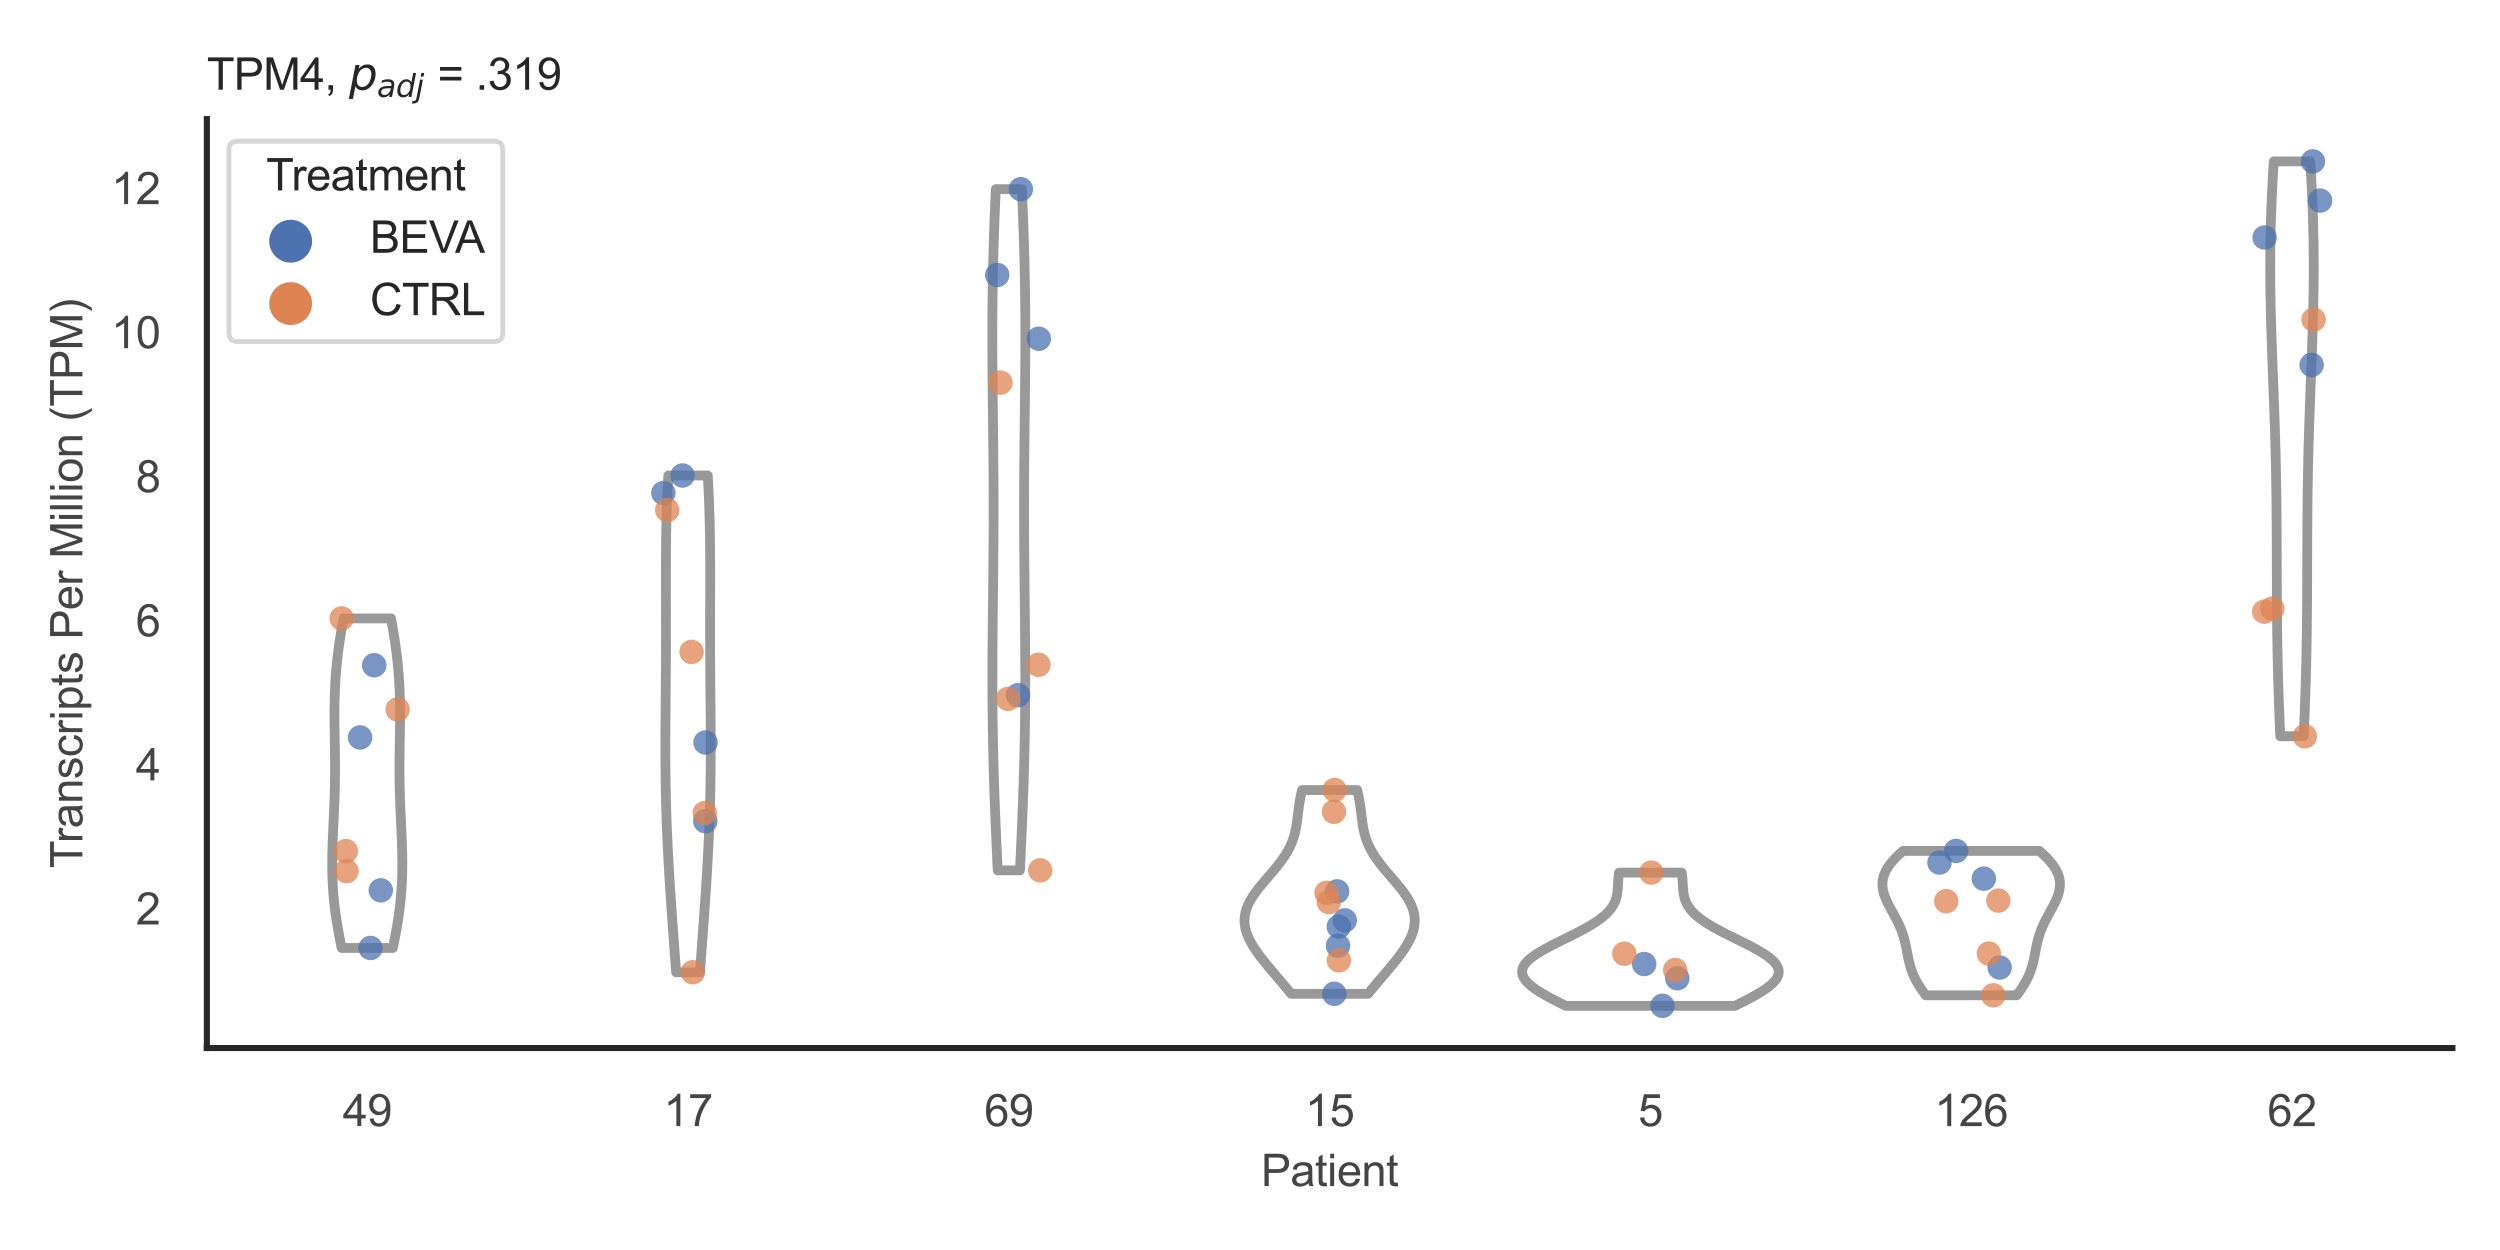 <?xml version="1.0" encoding="utf-8" standalone="no"?>
<!DOCTYPE svg PUBLIC "-//W3C//DTD SVG 1.1//EN"
  "http://www.w3.org/Graphics/SVG/1.1/DTD/svg11.dtd">
<svg xmlns:xlink="http://www.w3.org/1999/xlink" width="510.236pt" height="255.118pt" viewBox="0 0 510.236 255.118" xmlns="http://www.w3.org/2000/svg" version="1.1">
 <defs>
  <style type="text/css">*{stroke-linejoin: round; stroke-linecap: butt}</style>
 </defs>
 <g id="figure_1">
  <g id="patch_1">
   <path d="M 0 255.118 
L 510.236 255.118 
L 510.236 0 
L 0 0 
z
" style="fill: #ffffff"/>
  </g>
  <g id="axes_1">
   <g id="patch_2">
    <path d="M 42.22 213.898 
L 500.516 213.898 
L 500.516 24.32 
L 42.22 24.32 
z
" style="fill: #ffffff"/>
   </g>
   <g id="matplotlib.axis_1">
    <g id="xtick_1">
     <g id="text_1">
      <!-- 49 -->
      <g style="fill: #444444" transform="translate(69.951 229.84)scale(0.09 -0.09)">
       <defs>
        <path id="ArialMT-34" d="M 2069 0 
L 2069 1097 
L 81 1097 
L 81 1613 
L 2172 4581 
L 2631 4581 
L 2631 1613 
L 3250 1613 
L 3250 1097 
L 2631 1097 
L 2631 0 
L 2069 0 
z
M 2069 1613 
L 2069 3678 
L 634 1613 
L 2069 1613 
z
" transform="scale(0.016)"/>
        <path id="ArialMT-39" d="M 350 1059 
L 891 1109 
Q 959 728 1153 556 
Q 1347 384 1650 384 
Q 1909 384 2104 503 
Q 2300 622 2425 820 
Q 2550 1019 2634 1356 
Q 2719 1694 2719 2044 
Q 2719 2081 2716 2156 
Q 2547 1888 2255 1720 
Q 1963 1553 1622 1553 
Q 1053 1553 659 1965 
Q 266 2378 266 3053 
Q 266 3750 677 4175 
Q 1088 4600 1706 4600 
Q 2153 4600 2523 4359 
Q 2894 4119 3086 3673 
Q 3278 3228 3278 2384 
Q 3278 1506 3087 986 
Q 2897 466 2520 194 
Q 2144 -78 1638 -78 
Q 1100 -78 759 220 
Q 419 519 350 1059 
z
M 2653 3081 
Q 2653 3566 2395 3850 
Q 2138 4134 1775 4134 
Q 1400 4134 1122 3828 
Q 844 3522 844 3034 
Q 844 2597 1108 2323 
Q 1372 2050 1759 2050 
Q 2150 2050 2401 2323 
Q 2653 2597 2653 3081 
z
" transform="scale(0.016)"/>
       </defs>
       <use xlink:href="#ArialMT-34"/>
       <use xlink:href="#ArialMT-39" x="55.615"/>
      </g>
     </g>
    </g>
    <g id="xtick_2">
     <g id="text_2">
      <!-- 17 -->
      <g style="fill: #444444" transform="translate(135.421 229.84)scale(0.09 -0.09)">
       <defs>
        <path id="ArialMT-31" d="M 2384 0 
L 1822 0 
L 1822 3584 
Q 1619 3391 1289 3197 
Q 959 3003 697 2906 
L 697 3450 
Q 1169 3672 1522 3987 
Q 1875 4303 2022 4600 
L 2384 4600 
L 2384 0 
z
" transform="scale(0.016)"/>
        <path id="ArialMT-37" d="M 303 3981 
L 303 4522 
L 3269 4522 
L 3269 4084 
Q 2831 3619 2401 2847 
Q 1972 2075 1738 1259 
Q 1569 684 1522 0 
L 944 0 
Q 953 541 1156 1306 
Q 1359 2072 1739 2783 
Q 2119 3494 2547 3981 
L 303 3981 
z
" transform="scale(0.016)"/>
       </defs>
       <use xlink:href="#ArialMT-31"/>
       <use xlink:href="#ArialMT-37" x="55.615"/>
      </g>
     </g>
    </g>
    <g id="xtick_3">
     <g id="text_3">
      <!-- 69 -->
      <g style="fill: #444444" transform="translate(200.892 229.84)scale(0.09 -0.09)">
       <defs>
        <path id="ArialMT-36" d="M 3184 3459 
L 2625 3416 
Q 2550 3747 2413 3897 
Q 2184 4138 1850 4138 
Q 1581 4138 1378 3988 
Q 1113 3794 959 3422 
Q 806 3050 800 2363 
Q 1003 2672 1297 2822 
Q 1591 2972 1913 2972 
Q 2475 2972 2870 2558 
Q 3266 2144 3266 1488 
Q 3266 1056 3080 686 
Q 2894 316 2569 119 
Q 2244 -78 1831 -78 
Q 1128 -78 684 439 
Q 241 956 241 2144 
Q 241 3472 731 4075 
Q 1159 4600 1884 4600 
Q 2425 4600 2770 4297 
Q 3116 3994 3184 3459 
z
M 888 1484 
Q 888 1194 1011 928 
Q 1134 663 1356 523 
Q 1578 384 1822 384 
Q 2178 384 2434 671 
Q 2691 959 2691 1453 
Q 2691 1928 2437 2201 
Q 2184 2475 1800 2475 
Q 1419 2475 1153 2201 
Q 888 1928 888 1484 
z
" transform="scale(0.016)"/>
       </defs>
       <use xlink:href="#ArialMT-36"/>
       <use xlink:href="#ArialMT-39" x="55.615"/>
      </g>
     </g>
    </g>
    <g id="xtick_4">
     <g id="text_4">
      <!-- 15 -->
      <g style="fill: #444444" transform="translate(266.363 229.84)scale(0.09 -0.09)">
       <defs>
        <path id="ArialMT-35" d="M 266 1200 
L 856 1250 
Q 922 819 1161 601 
Q 1400 384 1738 384 
Q 2144 384 2425 690 
Q 2706 997 2706 1503 
Q 2706 1984 2436 2262 
Q 2166 2541 1728 2541 
Q 1456 2541 1237 2417 
Q 1019 2294 894 2097 
L 366 2166 
L 809 4519 
L 3088 4519 
L 3088 3981 
L 1259 3981 
L 1013 2750 
Q 1425 3038 1878 3038 
Q 2478 3038 2890 2622 
Q 3303 2206 3303 1553 
Q 3303 931 2941 478 
Q 2500 -78 1738 -78 
Q 1113 -78 717 272 
Q 322 622 266 1200 
z
" transform="scale(0.016)"/>
       </defs>
       <use xlink:href="#ArialMT-31"/>
       <use xlink:href="#ArialMT-35" x="55.615"/>
      </g>
     </g>
    </g>
    <g id="xtick_5">
     <g id="text_5">
      <!-- 5 -->
      <g style="fill: #444444" transform="translate(334.337 229.84)scale(0.09 -0.09)">
       <use xlink:href="#ArialMT-35"/>
      </g>
     </g>
    </g>
    <g id="xtick_6">
     <g id="text_6">
      <!-- 126 -->
      <g style="fill: #444444" transform="translate(394.803 229.84)scale(0.09 -0.09)">
       <defs>
        <path id="ArialMT-32" d="M 3222 541 
L 3222 0 
L 194 0 
Q 188 203 259 391 
Q 375 700 629 1000 
Q 884 1300 1366 1694 
Q 2113 2306 2375 2664 
Q 2638 3022 2638 3341 
Q 2638 3675 2398 3904 
Q 2159 4134 1775 4134 
Q 1369 4134 1125 3890 
Q 881 3647 878 3216 
L 300 3275 
Q 359 3922 746 4261 
Q 1134 4600 1788 4600 
Q 2447 4600 2831 4234 
Q 3216 3869 3216 3328 
Q 3216 3053 3103 2787 
Q 2991 2522 2730 2228 
Q 2469 1934 1863 1422 
Q 1356 997 1212 845 
Q 1069 694 975 541 
L 3222 541 
z
" transform="scale(0.016)"/>
       </defs>
       <use xlink:href="#ArialMT-31"/>
       <use xlink:href="#ArialMT-32" x="55.615"/>
       <use xlink:href="#ArialMT-36" x="111.23"/>
      </g>
     </g>
    </g>
    <g id="xtick_7">
     <g id="text_7">
      <!-- 62 -->
      <g style="fill: #444444" transform="translate(462.776 229.84)scale(0.09 -0.09)">
       <use xlink:href="#ArialMT-36"/>
       <use xlink:href="#ArialMT-32" x="55.615"/>
      </g>
     </g>
    </g>
    <g id="text_8">
     <!-- Patient -->
     <g style="fill: #444444" transform="translate(257.359 242.071)scale(0.09 -0.09)">
      <defs>
       <path id="ArialMT-50" d="M 494 0 
L 494 4581 
L 2222 4581 
Q 2678 4581 2919 4538 
Q 3256 4481 3484 4323 
Q 3713 4166 3852 3881 
Q 3991 3597 3991 3256 
Q 3991 2672 3619 2267 
Q 3247 1863 2275 1863 
L 1100 1863 
L 1100 0 
L 494 0 
z
M 1100 2403 
L 2284 2403 
Q 2872 2403 3119 2622 
Q 3366 2841 3366 3238 
Q 3366 3525 3220 3729 
Q 3075 3934 2838 4000 
Q 2684 4041 2272 4041 
L 1100 4041 
L 1100 2403 
z
" transform="scale(0.016)"/>
       <path id="ArialMT-61" d="M 2588 409 
Q 2275 144 1986 34 
Q 1697 -75 1366 -75 
Q 819 -75 525 192 
Q 231 459 231 875 
Q 231 1119 342 1320 
Q 453 1522 633 1644 
Q 813 1766 1038 1828 
Q 1203 1872 1538 1913 
Q 2219 1994 2541 2106 
Q 2544 2222 2544 2253 
Q 2544 2597 2384 2738 
Q 2169 2928 1744 2928 
Q 1347 2928 1158 2789 
Q 969 2650 878 2297 
L 328 2372 
Q 403 2725 575 2942 
Q 747 3159 1072 3276 
Q 1397 3394 1825 3394 
Q 2250 3394 2515 3294 
Q 2781 3194 2906 3042 
Q 3031 2891 3081 2659 
Q 3109 2516 3109 2141 
L 3109 1391 
Q 3109 606 3145 398 
Q 3181 191 3288 0 
L 2700 0 
Q 2613 175 2588 409 
z
M 2541 1666 
Q 2234 1541 1622 1453 
Q 1275 1403 1131 1340 
Q 988 1278 909 1158 
Q 831 1038 831 891 
Q 831 666 1001 516 
Q 1172 366 1500 366 
Q 1825 366 2078 508 
Q 2331 650 2450 897 
Q 2541 1088 2541 1459 
L 2541 1666 
z
" transform="scale(0.016)"/>
       <path id="ArialMT-74" d="M 1650 503 
L 1731 6 
Q 1494 -44 1306 -44 
Q 1000 -44 831 53 
Q 663 150 594 308 
Q 525 466 525 972 
L 525 2881 
L 113 2881 
L 113 3319 
L 525 3319 
L 525 4141 
L 1084 4478 
L 1084 3319 
L 1650 3319 
L 1650 2881 
L 1084 2881 
L 1084 941 
Q 1084 700 1114 631 
Q 1144 563 1211 522 
Q 1278 481 1403 481 
Q 1497 481 1650 503 
z
" transform="scale(0.016)"/>
       <path id="ArialMT-69" d="M 425 3934 
L 425 4581 
L 988 4581 
L 988 3934 
L 425 3934 
z
M 425 0 
L 425 3319 
L 988 3319 
L 988 0 
L 425 0 
z
" transform="scale(0.016)"/>
       <path id="ArialMT-65" d="M 2694 1069 
L 3275 997 
Q 3138 488 2766 206 
Q 2394 -75 1816 -75 
Q 1088 -75 661 373 
Q 234 822 234 1631 
Q 234 2469 665 2931 
Q 1097 3394 1784 3394 
Q 2450 3394 2872 2941 
Q 3294 2488 3294 1666 
Q 3294 1616 3291 1516 
L 816 1516 
Q 847 969 1125 678 
Q 1403 388 1819 388 
Q 2128 388 2347 550 
Q 2566 713 2694 1069 
z
M 847 1978 
L 2700 1978 
Q 2663 2397 2488 2606 
Q 2219 2931 1791 2931 
Q 1403 2931 1139 2672 
Q 875 2413 847 1978 
z
" transform="scale(0.016)"/>
       <path id="ArialMT-6e" d="M 422 0 
L 422 3319 
L 928 3319 
L 928 2847 
Q 1294 3394 1984 3394 
Q 2284 3394 2536 3286 
Q 2788 3178 2913 3003 
Q 3038 2828 3088 2588 
Q 3119 2431 3119 2041 
L 3119 0 
L 2556 0 
L 2556 2019 
Q 2556 2363 2490 2533 
Q 2425 2703 2258 2804 
Q 2091 2906 1866 2906 
Q 1506 2906 1245 2678 
Q 984 2450 984 1813 
L 984 0 
L 422 0 
z
" transform="scale(0.016)"/>
      </defs>
      <use xlink:href="#ArialMT-50"/>
      <use xlink:href="#ArialMT-61" x="66.699"/>
      <use xlink:href="#ArialMT-74" x="122.314"/>
      <use xlink:href="#ArialMT-69" x="150.098"/>
      <use xlink:href="#ArialMT-65" x="172.314"/>
      <use xlink:href="#ArialMT-6e" x="227.93"/>
      <use xlink:href="#ArialMT-74" x="283.545"/>
     </g>
    </g>
   </g>
   <g id="matplotlib.axis_2">
    <g id="ytick_1">
     <g id="text_9">
      <!-- 2 -->
      <g style="fill: #444444" transform="translate(27.715 188.681)scale(0.09 -0.09)">
       <use xlink:href="#ArialMT-32"/>
      </g>
     </g>
    </g>
    <g id="ytick_2">
     <g id="text_10">
      <!-- 4 -->
      <g style="fill: #444444" transform="translate(27.715 159.277)scale(0.09 -0.09)">
       <use xlink:href="#ArialMT-34"/>
      </g>
     </g>
    </g>
    <g id="ytick_3">
     <g id="text_11">
      <!-- 6 -->
      <g style="fill: #444444" transform="translate(27.715 129.872)scale(0.09 -0.09)">
       <use xlink:href="#ArialMT-36"/>
      </g>
     </g>
    </g>
    <g id="ytick_4">
     <g id="text_12">
      <!-- 8 -->
      <g style="fill: #444444" transform="translate(27.715 100.467)scale(0.09 -0.09)">
       <defs>
        <path id="ArialMT-38" d="M 1131 2484 
Q 781 2613 612 2850 
Q 444 3088 444 3419 
Q 444 3919 803 4259 
Q 1163 4600 1759 4600 
Q 2359 4600 2725 4251 
Q 3091 3903 3091 3403 
Q 3091 3084 2923 2848 
Q 2756 2613 2416 2484 
Q 2838 2347 3058 2040 
Q 3278 1734 3278 1309 
Q 3278 722 2862 322 
Q 2447 -78 1769 -78 
Q 1091 -78 675 323 
Q 259 725 259 1325 
Q 259 1772 486 2073 
Q 713 2375 1131 2484 
z
M 1019 3438 
Q 1019 3113 1228 2906 
Q 1438 2700 1772 2700 
Q 2097 2700 2305 2904 
Q 2513 3109 2513 3406 
Q 2513 3716 2298 3927 
Q 2084 4138 1766 4138 
Q 1444 4138 1231 3931 
Q 1019 3725 1019 3438 
z
M 838 1322 
Q 838 1081 952 856 
Q 1066 631 1291 507 
Q 1516 384 1775 384 
Q 2178 384 2440 643 
Q 2703 903 2703 1303 
Q 2703 1709 2433 1975 
Q 2163 2241 1756 2241 
Q 1359 2241 1098 1978 
Q 838 1716 838 1322 
z
" transform="scale(0.016)"/>
       </defs>
       <use xlink:href="#ArialMT-38"/>
      </g>
     </g>
    </g>
    <g id="ytick_5">
     <g id="text_13">
      <!-- 10 -->
      <g style="fill: #444444" transform="translate(22.71 71.062)scale(0.09 -0.09)">
       <defs>
        <path id="ArialMT-30" d="M 266 2259 
Q 266 3072 433 3567 
Q 600 4063 929 4331 
Q 1259 4600 1759 4600 
Q 2128 4600 2406 4451 
Q 2684 4303 2865 4023 
Q 3047 3744 3150 3342 
Q 3253 2941 3253 2259 
Q 3253 1453 3087 958 
Q 2922 463 2592 192 
Q 2263 -78 1759 -78 
Q 1097 -78 719 397 
Q 266 969 266 2259 
z
M 844 2259 
Q 844 1131 1108 757 
Q 1372 384 1759 384 
Q 2147 384 2411 759 
Q 2675 1134 2675 2259 
Q 2675 3391 2411 3762 
Q 2147 4134 1753 4134 
Q 1366 4134 1134 3806 
Q 844 3388 844 2259 
z
" transform="scale(0.016)"/>
       </defs>
       <use xlink:href="#ArialMT-31"/>
       <use xlink:href="#ArialMT-30" x="55.615"/>
      </g>
     </g>
    </g>
    <g id="ytick_6">
     <g id="text_14">
      <!-- 12 -->
      <g style="fill: #444444" transform="translate(22.71 41.657)scale(0.09 -0.09)">
       <use xlink:href="#ArialMT-31"/>
       <use xlink:href="#ArialMT-32" x="55.615"/>
      </g>
     </g>
    </g>
    <g id="text_15">
     <!-- Transcripts Per Million (TPM) -->
     <g style="fill: #444444" transform="translate(16.816 177.194)rotate(-90)scale(0.09 -0.09)">
      <defs>
       <path id="ArialMT-54" d="M 1659 0 
L 1659 4041 
L 150 4041 
L 150 4581 
L 3781 4581 
L 3781 4041 
L 2266 4041 
L 2266 0 
L 1659 0 
z
" transform="scale(0.016)"/>
       <path id="ArialMT-72" d="M 416 0 
L 416 3319 
L 922 3319 
L 922 2816 
Q 1116 3169 1280 3281 
Q 1444 3394 1641 3394 
Q 1925 3394 2219 3213 
L 2025 2691 
Q 1819 2813 1613 2813 
Q 1428 2813 1281 2702 
Q 1134 2591 1072 2394 
Q 978 2094 978 1738 
L 978 0 
L 416 0 
z
" transform="scale(0.016)"/>
       <path id="ArialMT-73" d="M 197 991 
L 753 1078 
Q 800 744 1014 566 
Q 1228 388 1613 388 
Q 2000 388 2187 545 
Q 2375 703 2375 916 
Q 2375 1106 2209 1216 
Q 2094 1291 1634 1406 
Q 1016 1563 777 1677 
Q 538 1791 414 1992 
Q 291 2194 291 2438 
Q 291 2659 392 2848 
Q 494 3038 669 3163 
Q 800 3259 1026 3326 
Q 1253 3394 1513 3394 
Q 1903 3394 2198 3281 
Q 2494 3169 2634 2976 
Q 2775 2784 2828 2463 
L 2278 2388 
Q 2241 2644 2061 2787 
Q 1881 2931 1553 2931 
Q 1166 2931 1000 2803 
Q 834 2675 834 2503 
Q 834 2394 903 2306 
Q 972 2216 1119 2156 
Q 1203 2125 1616 2013 
Q 2213 1853 2448 1751 
Q 2684 1650 2818 1456 
Q 2953 1263 2953 975 
Q 2953 694 2789 445 
Q 2625 197 2315 61 
Q 2006 -75 1616 -75 
Q 969 -75 630 194 
Q 291 463 197 991 
z
" transform="scale(0.016)"/>
       <path id="ArialMT-63" d="M 2588 1216 
L 3141 1144 
Q 3050 572 2676 248 
Q 2303 -75 1759 -75 
Q 1078 -75 664 370 
Q 250 816 250 1647 
Q 250 2184 428 2587 
Q 606 2991 970 3192 
Q 1334 3394 1763 3394 
Q 2303 3394 2647 3120 
Q 2991 2847 3088 2344 
L 2541 2259 
Q 2463 2594 2264 2762 
Q 2066 2931 1784 2931 
Q 1359 2931 1093 2626 
Q 828 2322 828 1663 
Q 828 994 1084 691 
Q 1341 388 1753 388 
Q 2084 388 2306 591 
Q 2528 794 2588 1216 
z
" transform="scale(0.016)"/>
       <path id="ArialMT-70" d="M 422 -1272 
L 422 3319 
L 934 3319 
L 934 2888 
Q 1116 3141 1344 3267 
Q 1572 3394 1897 3394 
Q 2322 3394 2647 3175 
Q 2972 2956 3137 2557 
Q 3303 2159 3303 1684 
Q 3303 1175 3120 767 
Q 2938 359 2589 142 
Q 2241 -75 1856 -75 
Q 1575 -75 1351 44 
Q 1128 163 984 344 
L 984 -1272 
L 422 -1272 
z
M 931 1641 
Q 931 1000 1190 694 
Q 1450 388 1819 388 
Q 2194 388 2461 705 
Q 2728 1022 2728 1688 
Q 2728 2322 2467 2637 
Q 2206 2953 1844 2953 
Q 1484 2953 1207 2617 
Q 931 2281 931 1641 
z
" transform="scale(0.016)"/>
       <path id="ArialMT-20" transform="scale(0.016)"/>
       <path id="ArialMT-4d" d="M 475 0 
L 475 4581 
L 1388 4581 
L 2472 1338 
Q 2622 884 2691 659 
Q 2769 909 2934 1394 
L 4031 4581 
L 4847 4581 
L 4847 0 
L 4263 0 
L 4263 3834 
L 2931 0 
L 2384 0 
L 1059 3900 
L 1059 0 
L 475 0 
z
" transform="scale(0.016)"/>
       <path id="ArialMT-6c" d="M 409 0 
L 409 4581 
L 972 4581 
L 972 0 
L 409 0 
z
" transform="scale(0.016)"/>
       <path id="ArialMT-6f" d="M 213 1659 
Q 213 2581 725 3025 
Q 1153 3394 1769 3394 
Q 2453 3394 2887 2945 
Q 3322 2497 3322 1706 
Q 3322 1066 3130 698 
Q 2938 331 2570 128 
Q 2203 -75 1769 -75 
Q 1072 -75 642 372 
Q 213 819 213 1659 
z
M 791 1659 
Q 791 1022 1069 705 
Q 1347 388 1769 388 
Q 2188 388 2466 706 
Q 2744 1025 2744 1678 
Q 2744 2294 2464 2611 
Q 2184 2928 1769 2928 
Q 1347 2928 1069 2612 
Q 791 2297 791 1659 
z
" transform="scale(0.016)"/>
       <path id="ArialMT-28" d="M 1497 -1347 
Q 1031 -759 709 28 
Q 388 816 388 1659 
Q 388 2403 628 3084 
Q 909 3875 1497 4659 
L 1900 4659 
Q 1522 4009 1400 3731 
Q 1209 3300 1100 2831 
Q 966 2247 966 1656 
Q 966 153 1900 -1347 
L 1497 -1347 
z
" transform="scale(0.016)"/>
       <path id="ArialMT-29" d="M 791 -1347 
L 388 -1347 
Q 1322 153 1322 1656 
Q 1322 2244 1188 2822 
Q 1081 3291 891 3722 
Q 769 4003 388 4659 
L 791 4659 
Q 1378 3875 1659 3084 
Q 1900 2403 1900 1659 
Q 1900 816 1576 28 
Q 1253 -759 791 -1347 
z
" transform="scale(0.016)"/>
      </defs>
      <use xlink:href="#ArialMT-54"/>
      <use xlink:href="#ArialMT-72" x="57.334"/>
      <use xlink:href="#ArialMT-61" x="90.635"/>
      <use xlink:href="#ArialMT-6e" x="146.25"/>
      <use xlink:href="#ArialMT-73" x="201.865"/>
      <use xlink:href="#ArialMT-63" x="251.865"/>
      <use xlink:href="#ArialMT-72" x="301.865"/>
      <use xlink:href="#ArialMT-69" x="335.166"/>
      <use xlink:href="#ArialMT-70" x="357.383"/>
      <use xlink:href="#ArialMT-74" x="412.998"/>
      <use xlink:href="#ArialMT-73" x="440.781"/>
      <use xlink:href="#ArialMT-20" x="490.781"/>
      <use xlink:href="#ArialMT-50" x="518.564"/>
      <use xlink:href="#ArialMT-65" x="585.264"/>
      <use xlink:href="#ArialMT-72" x="640.879"/>
      <use xlink:href="#ArialMT-20" x="674.18"/>
      <use xlink:href="#ArialMT-4d" x="701.963"/>
      <use xlink:href="#ArialMT-69" x="785.264"/>
      <use xlink:href="#ArialMT-6c" x="807.48"/>
      <use xlink:href="#ArialMT-6c" x="829.697"/>
      <use xlink:href="#ArialMT-69" x="851.914"/>
      <use xlink:href="#ArialMT-6f" x="874.131"/>
      <use xlink:href="#ArialMT-6e" x="929.746"/>
      <use xlink:href="#ArialMT-20" x="985.361"/>
      <use xlink:href="#ArialMT-28" x="1013.145"/>
      <use xlink:href="#ArialMT-54" x="1046.445"/>
      <use xlink:href="#ArialMT-50" x="1107.529"/>
      <use xlink:href="#ArialMT-4d" x="1174.229"/>
      <use xlink:href="#ArialMT-29" x="1257.529"/>
     </g>
    </g>
   </g>
   <g id="PolyCollection_1">
    <defs>
     <path id="m5cebfed39a" d="M 80.179 -61.644 
L 69.732 -61.644 
L 69.591 -62.323 
L 69.454 -63.002 
L 69.321 -63.682 
L 69.191 -64.361 
L 69.066 -65.041 
L 68.945 -65.72 
L 68.83 -66.4 
L 68.72 -67.079 
L 68.615 -67.758 
L 68.516 -68.438 
L 68.423 -69.117 
L 68.336 -69.797 
L 68.256 -70.476 
L 68.183 -71.155 
L 68.116 -71.835 
L 68.055 -72.514 
L 68.002 -73.194 
L 67.955 -73.873 
L 67.914 -74.552 
L 67.88 -75.232 
L 67.853 -75.911 
L 67.831 -76.591 
L 67.816 -77.27 
L 67.806 -77.949 
L 67.802 -78.629 
L 67.803 -79.308 
L 67.809 -79.988 
L 67.819 -80.667 
L 67.834 -81.347 
L 67.852 -82.026 
L 67.873 -82.705 
L 67.897 -83.385 
L 67.923 -84.064 
L 67.952 -84.744 
L 67.982 -85.423 
L 68.013 -86.102 
L 68.044 -86.782 
L 68.076 -87.461 
L 68.108 -88.141 
L 68.139 -88.82 
L 68.17 -89.499 
L 68.199 -90.179 
L 68.226 -90.858 
L 68.252 -91.538 
L 68.276 -92.217 
L 68.297 -92.897 
L 68.317 -93.576 
L 68.333 -94.255 
L 68.347 -94.935 
L 68.359 -95.614 
L 68.367 -96.294 
L 68.374 -96.973 
L 68.377 -97.652 
L 68.378 -98.332 
L 68.377 -99.011 
L 68.374 -99.691 
L 68.369 -100.37 
L 68.362 -101.049 
L 68.354 -101.729 
L 68.344 -102.408 
L 68.334 -103.088 
L 68.324 -103.767 
L 68.313 -104.447 
L 68.302 -105.126 
L 68.292 -105.805 
L 68.283 -106.485 
L 68.275 -107.164 
L 68.269 -107.844 
L 68.265 -108.523 
L 68.264 -109.202 
L 68.265 -109.882 
L 68.269 -110.561 
L 68.276 -111.241 
L 68.288 -111.92 
L 68.303 -112.599 
L 68.322 -113.279 
L 68.346 -113.958 
L 68.374 -114.638 
L 68.407 -115.317 
L 68.445 -115.996 
L 68.488 -116.676 
L 68.537 -117.355 
L 68.59 -118.035 
L 68.649 -118.714 
L 68.713 -119.394 
L 68.782 -120.073 
L 68.856 -120.752 
L 68.936 -121.432 
L 69.02 -122.111 
L 69.11 -122.791 
L 69.204 -123.47 
L 69.302 -124.149 
L 69.405 -124.829 
L 69.512 -125.508 
L 69.623 -126.188 
L 69.738 -126.867 
L 69.856 -127.546 
L 69.977 -128.226 
L 70.101 -128.905 
L 79.81 -128.905 
L 79.81 -128.905 
L 79.934 -128.226 
L 80.055 -127.546 
L 80.173 -126.867 
L 80.288 -126.188 
L 80.398 -125.508 
L 80.506 -124.829 
L 80.608 -124.149 
L 80.707 -123.47 
L 80.801 -122.791 
L 80.89 -122.111 
L 80.975 -121.432 
L 81.054 -120.752 
L 81.129 -120.073 
L 81.198 -119.394 
L 81.262 -118.714 
L 81.321 -118.035 
L 81.374 -117.355 
L 81.423 -116.676 
L 81.466 -115.996 
L 81.504 -115.317 
L 81.537 -114.638 
L 81.565 -113.958 
L 81.589 -113.279 
L 81.608 -112.599 
L 81.623 -111.92 
L 81.634 -111.241 
L 81.642 -110.561 
L 81.646 -109.882 
L 81.647 -109.202 
L 81.646 -108.523 
L 81.641 -107.844 
L 81.635 -107.164 
L 81.628 -106.485 
L 81.619 -105.805 
L 81.609 -105.126 
L 81.598 -104.447 
L 81.587 -103.767 
L 81.577 -103.088 
L 81.566 -102.408 
L 81.557 -101.729 
L 81.549 -101.049 
L 81.542 -100.37 
L 81.537 -99.691 
L 81.534 -99.011 
L 81.532 -98.332 
L 81.534 -97.652 
L 81.537 -96.973 
L 81.543 -96.294 
L 81.552 -95.614 
L 81.564 -94.935 
L 81.578 -94.255 
L 81.594 -93.576 
L 81.614 -92.897 
L 81.635 -92.217 
L 81.659 -91.538 
L 81.685 -90.858 
L 81.712 -90.179 
L 81.741 -89.499 
L 81.772 -88.82 
L 81.803 -88.141 
L 81.835 -87.461 
L 81.867 -86.782 
L 81.898 -86.102 
L 81.929 -85.423 
L 81.959 -84.744 
L 81.988 -84.064 
L 82.014 -83.385 
L 82.038 -82.705 
L 82.059 -82.026 
L 82.077 -81.347 
L 82.092 -80.667 
L 82.102 -79.988 
L 82.108 -79.308 
L 82.109 -78.629 
L 82.104 -77.949 
L 82.095 -77.27 
L 82.079 -76.591 
L 82.058 -75.911 
L 82.031 -75.232 
L 81.997 -74.552 
L 81.956 -73.873 
L 81.909 -73.194 
L 81.856 -72.514 
L 81.795 -71.835 
L 81.728 -71.155 
L 81.655 -70.476 
L 81.574 -69.797 
L 81.488 -69.117 
L 81.395 -68.438 
L 81.296 -67.758 
L 81.191 -67.079 
L 81.081 -66.4 
L 80.966 -65.72 
L 80.845 -65.041 
L 80.72 -64.361 
L 80.59 -63.682 
L 80.457 -63.002 
L 80.32 -62.323 
L 80.179 -61.644 
z
" style="stroke: #999999; stroke-width: 2"/>
    </defs>
    <g clip-path="url(#p2abb79dc61)">
     <use xlink:href="#m5cebfed39a" x="0" y="255.118" style="fill: #ffffff; stroke: #999999; stroke-width: 2"/>
    </g>
   </g>
   <g id="PolyCollection_2">
    <defs>
     <path id="m6b02d859ab" d="M 142.861 -56.683 
L 137.991 -56.683 
L 137.917 -57.707 
L 137.842 -58.731 
L 137.767 -59.755 
L 137.691 -60.779 
L 137.616 -61.803 
L 137.541 -62.828 
L 137.466 -63.852 
L 137.391 -64.876 
L 137.316 -65.9 
L 137.242 -66.924 
L 137.169 -67.948 
L 137.096 -68.972 
L 137.024 -69.996 
L 136.953 -71.021 
L 136.884 -72.045 
L 136.815 -73.069 
L 136.748 -74.093 
L 136.682 -75.117 
L 136.618 -76.141 
L 136.556 -77.165 
L 136.496 -78.189 
L 136.438 -79.214 
L 136.381 -80.238 
L 136.327 -81.262 
L 136.276 -82.286 
L 136.227 -83.31 
L 136.18 -84.334 
L 136.136 -85.358 
L 136.094 -86.382 
L 136.056 -87.407 
L 136.02 -88.431 
L 135.987 -89.455 
L 135.957 -90.479 
L 135.929 -91.503 
L 135.904 -92.527 
L 135.883 -93.551 
L 135.863 -94.575 
L 135.847 -95.6 
L 135.833 -96.624 
L 135.822 -97.648 
L 135.813 -98.672 
L 135.806 -99.696 
L 135.802 -100.72 
L 135.799 -101.744 
L 135.798 -102.768 
L 135.8 -103.793 
L 135.802 -104.817 
L 135.806 -105.841 
L 135.811 -106.865 
L 135.818 -107.889 
L 135.825 -108.913 
L 135.832 -109.937 
L 135.84 -110.962 
L 135.849 -111.986 
L 135.857 -113.01 
L 135.866 -114.034 
L 135.874 -115.058 
L 135.882 -116.082 
L 135.89 -117.106 
L 135.897 -118.13 
L 135.903 -119.155 
L 135.909 -120.179 
L 135.913 -121.203 
L 135.917 -122.227 
L 135.92 -123.251 
L 135.922 -124.275 
L 135.923 -125.299 
L 135.924 -126.323 
L 135.923 -127.348 
L 135.922 -128.372 
L 135.921 -129.396 
L 135.919 -130.42 
L 135.916 -131.444 
L 135.913 -132.468 
L 135.911 -133.492 
L 135.908 -134.516 
L 135.907 -135.541 
L 135.905 -136.565 
L 135.905 -137.589 
L 135.905 -138.613 
L 135.907 -139.637 
L 135.91 -140.661 
L 135.916 -141.685 
L 135.923 -142.709 
L 135.932 -143.734 
L 135.944 -144.758 
L 135.959 -145.782 
L 135.976 -146.806 
L 135.997 -147.83 
L 136.021 -148.854 
L 136.048 -149.878 
L 136.079 -150.902 
L 136.114 -151.927 
L 136.152 -152.951 
L 136.194 -153.975 
L 136.24 -154.999 
L 136.29 -156.023 
L 136.344 -157.047 
L 136.401 -158.071 
L 144.451 -158.071 
L 144.451 -158.071 
L 144.509 -157.047 
L 144.563 -156.023 
L 144.613 -154.999 
L 144.659 -153.975 
L 144.701 -152.951 
L 144.739 -151.927 
L 144.774 -150.902 
L 144.804 -149.878 
L 144.832 -148.854 
L 144.856 -147.83 
L 144.876 -146.806 
L 144.894 -145.782 
L 144.908 -144.758 
L 144.92 -143.734 
L 144.93 -142.709 
L 144.937 -141.685 
L 144.942 -140.661 
L 144.946 -139.637 
L 144.947 -138.613 
L 144.948 -137.589 
L 144.948 -136.565 
L 144.946 -135.541 
L 144.944 -134.516 
L 144.942 -133.492 
L 144.939 -132.468 
L 144.937 -131.444 
L 144.934 -130.42 
L 144.932 -129.396 
L 144.93 -128.372 
L 144.929 -127.348 
L 144.929 -126.323 
L 144.929 -125.299 
L 144.93 -124.275 
L 144.933 -123.251 
L 144.936 -122.227 
L 144.939 -121.203 
L 144.944 -120.179 
L 144.95 -119.155 
L 144.956 -118.13 
L 144.963 -117.106 
L 144.97 -116.082 
L 144.978 -115.058 
L 144.987 -114.034 
L 144.995 -113.01 
L 145.004 -111.986 
L 145.012 -110.962 
L 145.02 -109.937 
L 145.028 -108.913 
L 145.035 -107.889 
L 145.041 -106.865 
L 145.047 -105.841 
L 145.051 -104.817 
L 145.053 -103.793 
L 145.054 -102.768 
L 145.054 -101.744 
L 145.051 -100.72 
L 145.047 -99.696 
L 145.04 -98.672 
L 145.031 -97.648 
L 145.02 -96.624 
L 145.006 -95.6 
L 144.989 -94.575 
L 144.97 -93.551 
L 144.948 -92.527 
L 144.924 -91.503 
L 144.896 -90.479 
L 144.866 -89.455 
L 144.833 -88.431 
L 144.797 -87.407 
L 144.758 -86.382 
L 144.717 -85.358 
L 144.673 -84.334 
L 144.626 -83.31 
L 144.577 -82.286 
L 144.525 -81.262 
L 144.471 -80.238 
L 144.415 -79.214 
L 144.357 -78.189 
L 144.296 -77.165 
L 144.234 -76.141 
L 144.17 -75.117 
L 144.105 -74.093 
L 144.037 -73.069 
L 143.969 -72.045 
L 143.899 -71.021 
L 143.828 -69.996 
L 143.757 -68.972 
L 143.684 -67.948 
L 143.61 -66.924 
L 143.536 -65.9 
L 143.462 -64.876 
L 143.387 -63.852 
L 143.312 -62.828 
L 143.237 -61.803 
L 143.161 -60.779 
L 143.086 -59.755 
L 143.011 -58.731 
L 142.936 -57.707 
L 142.861 -56.683 
z
" style="stroke: #999999; stroke-width: 2"/>
    </defs>
    <g clip-path="url(#p2abb79dc61)">
     <use xlink:href="#m6b02d859ab" x="0" y="255.118" style="fill: #ffffff; stroke: #999999; stroke-width: 2"/>
    </g>
   </g>
   <g id="PolyCollection_3">
    <defs>
     <path id="m55f2865f64" d="M 208.167 -77.479 
L 203.627 -77.479 
L 203.56 -78.883 
L 203.494 -80.288 
L 203.429 -81.692 
L 203.365 -83.096 
L 203.302 -84.501 
L 203.241 -85.905 
L 203.182 -87.309 
L 203.124 -88.714 
L 203.069 -90.118 
L 203.016 -91.522 
L 202.965 -92.927 
L 202.917 -94.331 
L 202.871 -95.735 
L 202.828 -97.14 
L 202.788 -98.544 
L 202.751 -99.948 
L 202.717 -101.353 
L 202.686 -102.757 
L 202.658 -104.161 
L 202.634 -105.566 
L 202.612 -106.97 
L 202.593 -108.374 
L 202.578 -109.778 
L 202.566 -111.183 
L 202.556 -112.587 
L 202.55 -113.991 
L 202.546 -115.396 
L 202.545 -116.8 
L 202.546 -118.204 
L 202.55 -119.609 
L 202.555 -121.013 
L 202.563 -122.417 
L 202.573 -123.822 
L 202.584 -125.226 
L 202.596 -126.63 
L 202.609 -128.035 
L 202.623 -129.439 
L 202.638 -130.843 
L 202.653 -132.248 
L 202.668 -133.652 
L 202.683 -135.056 
L 202.698 -136.461 
L 202.712 -137.865 
L 202.726 -139.269 
L 202.738 -140.674 
L 202.749 -142.078 
L 202.76 -143.482 
L 202.768 -144.887 
L 202.775 -146.291 
L 202.781 -147.695 
L 202.784 -149.099 
L 202.786 -150.504 
L 202.787 -151.908 
L 202.785 -153.312 
L 202.781 -154.717 
L 202.776 -156.121 
L 202.769 -157.525 
L 202.761 -158.93 
L 202.751 -160.334 
L 202.739 -161.738 
L 202.727 -163.143 
L 202.713 -164.547 
L 202.698 -165.951 
L 202.683 -167.356 
L 202.668 -168.76 
L 202.652 -170.164 
L 202.636 -171.569 
L 202.62 -172.973 
L 202.605 -174.377 
L 202.59 -175.782 
L 202.577 -177.186 
L 202.565 -178.59 
L 202.554 -179.995 
L 202.544 -181.399 
L 202.537 -182.803 
L 202.532 -184.208 
L 202.529 -185.612 
L 202.529 -187.016 
L 202.531 -188.421 
L 202.536 -189.825 
L 202.544 -191.229 
L 202.556 -192.633 
L 202.57 -194.038 
L 202.588 -195.442 
L 202.609 -196.846 
L 202.633 -198.251 
L 202.661 -199.655 
L 202.692 -201.059 
L 202.727 -202.464 
L 202.764 -203.868 
L 202.806 -205.272 
L 202.85 -206.677 
L 202.897 -208.081 
L 202.947 -209.485 
L 203.001 -210.89 
L 203.056 -212.294 
L 203.115 -213.698 
L 203.175 -215.103 
L 203.238 -216.507 
L 208.556 -216.507 
L 208.556 -216.507 
L 208.619 -215.103 
L 208.68 -213.698 
L 208.738 -212.294 
L 208.794 -210.89 
L 208.847 -209.485 
L 208.897 -208.081 
L 208.945 -206.677 
L 208.989 -205.272 
L 209.03 -203.868 
L 209.068 -202.464 
L 209.102 -201.059 
L 209.133 -199.655 
L 209.161 -198.251 
L 209.186 -196.846 
L 209.207 -195.442 
L 209.224 -194.038 
L 209.239 -192.633 
L 209.25 -191.229 
L 209.258 -189.825 
L 209.263 -188.421 
L 209.266 -187.016 
L 209.265 -185.612 
L 209.262 -184.208 
L 209.257 -182.803 
L 209.25 -181.399 
L 209.241 -179.995 
L 209.23 -178.59 
L 209.218 -177.186 
L 209.204 -175.782 
L 209.19 -174.377 
L 209.174 -172.973 
L 209.159 -171.569 
L 209.143 -170.164 
L 209.127 -168.76 
L 209.111 -167.356 
L 209.096 -165.951 
L 209.081 -164.547 
L 209.068 -163.143 
L 209.055 -161.738 
L 209.044 -160.334 
L 209.034 -158.93 
L 209.025 -157.525 
L 209.018 -156.121 
L 209.013 -154.717 
L 209.01 -153.312 
L 209.008 -151.908 
L 209.008 -150.504 
L 209.01 -149.099 
L 209.014 -147.695 
L 209.019 -146.291 
L 209.026 -144.887 
L 209.035 -143.482 
L 209.045 -142.078 
L 209.056 -140.674 
L 209.069 -139.269 
L 209.082 -137.865 
L 209.096 -136.461 
L 209.111 -135.056 
L 209.126 -133.652 
L 209.141 -132.248 
L 209.157 -130.843 
L 209.171 -129.439 
L 209.185 -128.035 
L 209.199 -126.63 
L 209.211 -125.226 
L 209.222 -123.822 
L 209.231 -122.417 
L 209.239 -121.013 
L 209.245 -119.609 
L 209.248 -118.204 
L 209.25 -116.8 
L 209.249 -115.396 
L 209.245 -113.991 
L 209.238 -112.587 
L 209.229 -111.183 
L 209.216 -109.778 
L 209.201 -108.374 
L 209.183 -106.97 
L 209.161 -105.566 
L 209.136 -104.161 
L 209.108 -102.757 
L 209.077 -101.353 
L 209.043 -99.948 
L 209.006 -98.544 
L 208.966 -97.14 
L 208.923 -95.735 
L 208.878 -94.331 
L 208.829 -92.927 
L 208.778 -91.522 
L 208.725 -90.118 
L 208.67 -88.714 
L 208.613 -87.309 
L 208.553 -85.905 
L 208.492 -84.501 
L 208.43 -83.096 
L 208.366 -81.692 
L 208.3 -80.288 
L 208.234 -78.883 
L 208.167 -77.479 
z
" style="stroke: #999999; stroke-width: 2"/>
    </defs>
    <g clip-path="url(#p2abb79dc61)">
     <use xlink:href="#m55f2865f64" x="0" y="255.118" style="fill: #ffffff; stroke: #999999; stroke-width: 2"/>
    </g>
   </g>
   <g id="PolyCollection_4">
    <defs>
     <path id="m12088d6612" d="M 279.221 -52.287 
L 263.515 -52.287 
L 263.176 -52.707 
L 262.834 -53.127 
L 262.487 -53.547 
L 262.137 -53.967 
L 261.784 -54.387 
L 261.429 -54.807 
L 261.072 -55.228 
L 260.715 -55.648 
L 260.356 -56.068 
L 259.999 -56.488 
L 259.642 -56.908 
L 259.288 -57.328 
L 258.936 -57.749 
L 258.588 -58.169 
L 258.245 -58.589 
L 257.907 -59.009 
L 257.576 -59.429 
L 257.252 -59.849 
L 256.938 -60.27 
L 256.633 -60.69 
L 256.339 -61.11 
L 256.057 -61.53 
L 255.789 -61.95 
L 255.535 -62.37 
L 255.296 -62.79 
L 255.075 -63.211 
L 254.871 -63.631 
L 254.686 -64.051 
L 254.521 -64.471 
L 254.377 -64.891 
L 254.255 -65.311 
L 254.156 -65.732 
L 254.08 -66.152 
L 254.029 -66.572 
L 254.002 -66.992 
L 254 -67.412 
L 254.023 -67.832 
L 254.072 -68.253 
L 254.146 -68.673 
L 254.246 -69.093 
L 254.37 -69.513 
L 254.519 -69.933 
L 254.692 -70.353 
L 254.888 -70.773 
L 255.106 -71.194 
L 255.345 -71.614 
L 255.603 -72.034 
L 255.88 -72.454 
L 256.174 -72.874 
L 256.482 -73.294 
L 256.804 -73.715 
L 257.138 -74.135 
L 257.481 -74.555 
L 257.832 -74.975 
L 258.188 -75.395 
L 258.548 -75.815 
L 258.91 -76.236 
L 259.271 -76.656 
L 259.629 -77.076 
L 259.984 -77.496 
L 260.332 -77.916 
L 260.673 -78.336 
L 261.004 -78.756 
L 261.324 -79.177 
L 261.633 -79.597 
L 261.928 -80.017 
L 262.209 -80.437 
L 262.475 -80.857 
L 262.725 -81.277 
L 262.959 -81.698 
L 263.177 -82.118 
L 263.379 -82.538 
L 263.564 -82.958 
L 263.734 -83.378 
L 263.888 -83.798 
L 264.028 -84.219 
L 264.154 -84.639 
L 264.267 -85.059 
L 264.367 -85.479 
L 264.457 -85.899 
L 264.538 -86.319 
L 264.61 -86.739 
L 264.675 -87.16 
L 264.734 -87.58 
L 264.789 -88 
L 264.841 -88.42 
L 264.892 -88.84 
L 264.942 -89.26 
L 264.993 -89.681 
L 265.046 -90.101 
L 265.102 -90.521 
L 265.162 -90.941 
L 265.227 -91.361 
L 265.298 -91.781 
L 265.375 -92.202 
L 265.459 -92.622 
L 265.55 -93.042 
L 265.648 -93.462 
L 265.754 -93.882 
L 276.982 -93.882 
L 276.982 -93.882 
L 277.088 -93.462 
L 277.186 -93.042 
L 277.277 -92.622 
L 277.361 -92.202 
L 277.438 -91.781 
L 277.509 -91.361 
L 277.574 -90.941 
L 277.634 -90.521 
L 277.69 -90.101 
L 277.743 -89.681 
L 277.794 -89.26 
L 277.844 -88.84 
L 277.895 -88.42 
L 277.947 -88 
L 278.002 -87.58 
L 278.061 -87.16 
L 278.126 -86.739 
L 278.198 -86.319 
L 278.279 -85.899 
L 278.369 -85.479 
L 278.47 -85.059 
L 278.582 -84.639 
L 278.708 -84.219 
L 278.848 -83.798 
L 279.002 -83.378 
L 279.172 -82.958 
L 279.357 -82.538 
L 279.559 -82.118 
L 279.777 -81.698 
L 280.011 -81.277 
L 280.262 -80.857 
L 280.528 -80.437 
L 280.808 -80.017 
L 281.104 -79.597 
L 281.412 -79.177 
L 281.732 -78.756 
L 282.063 -78.336 
L 282.404 -77.916 
L 282.752 -77.496 
L 283.107 -77.076 
L 283.465 -76.656 
L 283.826 -76.236 
L 284.188 -75.815 
L 284.548 -75.395 
L 284.904 -74.975 
L 285.255 -74.555 
L 285.598 -74.135 
L 285.932 -73.715 
L 286.254 -73.294 
L 286.563 -72.874 
L 286.856 -72.454 
L 287.133 -72.034 
L 287.392 -71.614 
L 287.631 -71.194 
L 287.848 -70.773 
L 288.044 -70.353 
L 288.217 -69.933 
L 288.366 -69.513 
L 288.491 -69.093 
L 288.59 -68.673 
L 288.664 -68.253 
L 288.713 -67.832 
L 288.737 -67.412 
L 288.735 -66.992 
L 288.708 -66.572 
L 288.656 -66.152 
L 288.58 -65.732 
L 288.481 -65.311 
L 288.359 -64.891 
L 288.215 -64.471 
L 288.05 -64.051 
L 287.865 -63.631 
L 287.662 -63.211 
L 287.44 -62.79 
L 287.202 -62.37 
L 286.948 -61.95 
L 286.679 -61.53 
L 286.397 -61.11 
L 286.104 -60.69 
L 285.799 -60.27 
L 285.484 -59.849 
L 285.161 -59.429 
L 284.829 -59.009 
L 284.492 -58.589 
L 284.148 -58.169 
L 283.8 -57.749 
L 283.448 -57.328 
L 283.094 -56.908 
L 282.737 -56.488 
L 282.38 -56.068 
L 282.022 -55.648 
L 281.664 -55.228 
L 281.307 -54.807 
L 280.952 -54.387 
L 280.599 -53.967 
L 280.249 -53.547 
L 279.903 -53.127 
L 279.56 -52.707 
L 279.221 -52.287 
z
" style="stroke: #999999; stroke-width: 2"/>
    </defs>
    <g clip-path="url(#p2abb79dc61)">
     <use xlink:href="#m12088d6612" x="0" y="255.118" style="fill: #ffffff; stroke: #999999; stroke-width: 2"/>
    </g>
   </g>
   <g id="PolyCollection_5">
    <defs>
     <path id="ma8a027b800" d="M 354.131 -49.837 
L 319.547 -49.837 
L 318.994 -50.112 
L 318.445 -50.386 
L 317.902 -50.661 
L 317.366 -50.936 
L 316.839 -51.21 
L 316.323 -51.485 
L 315.82 -51.76 
L 315.33 -52.034 
L 314.856 -52.309 
L 314.4 -52.583 
L 313.962 -52.858 
L 313.545 -53.133 
L 313.151 -53.407 
L 312.78 -53.682 
L 312.434 -53.957 
L 312.116 -54.231 
L 311.826 -54.506 
L 311.565 -54.78 
L 311.335 -55.055 
L 311.136 -55.33 
L 310.971 -55.604 
L 310.839 -55.879 
L 310.741 -56.154 
L 310.678 -56.428 
L 310.651 -56.703 
L 310.659 -56.977 
L 310.702 -57.252 
L 310.781 -57.527 
L 310.896 -57.801 
L 311.046 -58.076 
L 311.23 -58.351 
L 311.448 -58.625 
L 311.698 -58.9 
L 311.981 -59.174 
L 312.294 -59.449 
L 312.637 -59.724 
L 313.007 -59.998 
L 313.404 -60.273 
L 313.825 -60.548 
L 314.27 -60.822 
L 314.734 -61.097 
L 315.218 -61.371 
L 315.719 -61.646 
L 316.234 -61.921 
L 316.761 -62.195 
L 317.299 -62.47 
L 317.844 -62.744 
L 318.396 -63.019 
L 318.951 -63.294 
L 319.507 -63.568 
L 320.063 -63.843 
L 320.615 -64.118 
L 321.163 -64.392 
L 321.704 -64.667 
L 322.236 -64.941 
L 322.757 -65.216 
L 323.267 -65.491 
L 323.763 -65.765 
L 324.243 -66.04 
L 324.708 -66.315 
L 325.155 -66.589 
L 325.583 -66.864 
L 325.993 -67.138 
L 326.382 -67.413 
L 326.751 -67.688 
L 327.098 -67.962 
L 327.425 -68.237 
L 327.73 -68.512 
L 328.014 -68.786 
L 328.277 -69.061 
L 328.518 -69.335 
L 328.74 -69.61 
L 328.941 -69.885 
L 329.124 -70.159 
L 329.287 -70.434 
L 329.433 -70.709 
L 329.562 -70.983 
L 329.676 -71.258 
L 329.774 -71.532 
L 329.86 -71.807 
L 329.932 -72.082 
L 329.994 -72.356 
L 330.045 -72.631 
L 330.087 -72.906 
L 330.122 -73.18 
L 330.151 -73.455 
L 330.175 -73.729 
L 330.194 -74.004 
L 330.211 -74.279 
L 330.227 -74.553 
L 330.242 -74.828 
L 330.257 -75.103 
L 330.274 -75.377 
L 330.293 -75.652 
L 330.316 -75.926 
L 330.342 -76.201 
L 330.373 -76.476 
L 330.41 -76.75 
L 330.452 -77.025 
L 343.226 -77.025 
L 343.226 -77.025 
L 343.268 -76.75 
L 343.305 -76.476 
L 343.336 -76.201 
L 343.362 -75.926 
L 343.385 -75.652 
L 343.404 -75.377 
L 343.421 -75.103 
L 343.436 -74.828 
L 343.451 -74.553 
L 343.467 -74.279 
L 343.484 -74.004 
L 343.503 -73.729 
L 343.527 -73.455 
L 343.556 -73.18 
L 343.591 -72.906 
L 343.633 -72.631 
L 343.684 -72.356 
L 343.746 -72.082 
L 343.818 -71.807 
L 343.904 -71.532 
L 344.002 -71.258 
L 344.116 -70.983 
L 344.245 -70.709 
L 344.391 -70.434 
L 344.554 -70.159 
L 344.737 -69.885 
L 344.938 -69.61 
L 345.16 -69.335 
L 345.401 -69.061 
L 345.664 -68.786 
L 345.948 -68.512 
L 346.253 -68.237 
L 346.58 -67.962 
L 346.927 -67.688 
L 347.296 -67.413 
L 347.685 -67.138 
L 348.095 -66.864 
L 348.523 -66.589 
L 348.97 -66.315 
L 349.434 -66.04 
L 349.915 -65.765 
L 350.411 -65.491 
L 350.921 -65.216 
L 351.442 -64.941 
L 351.974 -64.667 
L 352.515 -64.392 
L 353.063 -64.118 
L 353.615 -63.843 
L 354.171 -63.568 
L 354.727 -63.294 
L 355.282 -63.019 
L 355.834 -62.744 
L 356.379 -62.47 
L 356.917 -62.195 
L 357.444 -61.921 
L 357.959 -61.646 
L 358.46 -61.371 
L 358.944 -61.097 
L 359.408 -60.822 
L 359.853 -60.548 
L 360.274 -60.273 
L 360.671 -59.998 
L 361.041 -59.724 
L 361.384 -59.449 
L 361.697 -59.174 
L 361.98 -58.9 
L 362.23 -58.625 
L 362.448 -58.351 
L 362.632 -58.076 
L 362.782 -57.801 
L 362.897 -57.527 
L 362.976 -57.252 
L 363.019 -56.977 
L 363.027 -56.703 
L 363 -56.428 
L 362.937 -56.154 
L 362.839 -55.879 
L 362.707 -55.604 
L 362.542 -55.33 
L 362.343 -55.055 
L 362.113 -54.78 
L 361.852 -54.506 
L 361.562 -54.231 
L 361.244 -53.957 
L 360.898 -53.682 
L 360.527 -53.407 
L 360.133 -53.133 
L 359.716 -52.858 
L 359.278 -52.583 
L 358.822 -52.309 
L 358.348 -52.034 
L 357.858 -51.76 
L 357.355 -51.485 
L 356.839 -51.21 
L 356.312 -50.936 
L 355.776 -50.661 
L 355.233 -50.386 
L 354.684 -50.112 
L 354.131 -49.837 
z
" style="stroke: #999999; stroke-width: 2"/>
    </defs>
    <g clip-path="url(#p2abb79dc61)">
     <use xlink:href="#ma8a027b800" x="0" y="255.118" style="fill: #ffffff; stroke: #999999; stroke-width: 2"/>
    </g>
   </g>
   <g id="PolyCollection_6">
    <defs>
     <path id="m1f4aae76ca" d="M 411.586 -51.982 
L 393.034 -51.982 
L 392.81 -52.28 
L 392.591 -52.577 
L 392.378 -52.875 
L 392.171 -53.173 
L 391.971 -53.47 
L 391.778 -53.768 
L 391.592 -54.066 
L 391.413 -54.363 
L 391.242 -54.661 
L 391.079 -54.959 
L 390.924 -55.256 
L 390.777 -55.554 
L 390.637 -55.852 
L 390.506 -56.149 
L 390.382 -56.447 
L 390.266 -56.745 
L 390.157 -57.042 
L 390.055 -57.34 
L 389.96 -57.638 
L 389.87 -57.936 
L 389.787 -58.233 
L 389.709 -58.531 
L 389.636 -58.829 
L 389.567 -59.126 
L 389.502 -59.424 
L 389.44 -59.722 
L 389.38 -60.019 
L 389.322 -60.317 
L 389.265 -60.615 
L 389.209 -60.912 
L 389.152 -61.21 
L 389.094 -61.508 
L 389.035 -61.805 
L 388.973 -62.103 
L 388.909 -62.401 
L 388.841 -62.698 
L 388.77 -62.996 
L 388.694 -63.294 
L 388.613 -63.591 
L 388.527 -63.889 
L 388.436 -64.187 
L 388.339 -64.484 
L 388.236 -64.782 
L 388.127 -65.08 
L 388.013 -65.377 
L 387.892 -65.675 
L 387.765 -65.973 
L 387.633 -66.27 
L 387.495 -66.568 
L 387.353 -66.866 
L 387.205 -67.163 
L 387.054 -67.461 
L 386.899 -67.759 
L 386.741 -68.056 
L 386.581 -68.354 
L 386.419 -68.652 
L 386.256 -68.949 
L 386.093 -69.247 
L 385.931 -69.545 
L 385.771 -69.842 
L 385.614 -70.14 
L 385.46 -70.438 
L 385.311 -70.735 
L 385.167 -71.033 
L 385.029 -71.331 
L 384.899 -71.629 
L 384.778 -71.926 
L 384.665 -72.224 
L 384.563 -72.522 
L 384.471 -72.819 
L 384.391 -73.117 
L 384.324 -73.415 
L 384.27 -73.712 
L 384.23 -74.01 
L 384.205 -74.308 
L 384.194 -74.605 
L 384.2 -74.903 
L 384.221 -75.201 
L 384.258 -75.498 
L 384.313 -75.796 
L 384.384 -76.094 
L 384.472 -76.391 
L 384.578 -76.689 
L 384.7 -76.987 
L 384.84 -77.284 
L 384.996 -77.582 
L 385.17 -77.88 
L 385.36 -78.177 
L 385.565 -78.475 
L 385.787 -78.773 
L 386.024 -79.07 
L 386.276 -79.368 
L 386.541 -79.666 
L 386.82 -79.963 
L 387.112 -80.261 
L 387.416 -80.559 
L 387.732 -80.856 
L 388.058 -81.154 
L 388.393 -81.452 
L 416.227 -81.452 
L 416.227 -81.452 
L 416.562 -81.154 
L 416.888 -80.856 
L 417.203 -80.559 
L 417.507 -80.261 
L 417.799 -79.963 
L 418.079 -79.666 
L 418.344 -79.368 
L 418.596 -79.07 
L 418.833 -78.773 
L 419.054 -78.475 
L 419.26 -78.177 
L 419.45 -77.88 
L 419.623 -77.582 
L 419.78 -77.284 
L 419.92 -76.987 
L 420.042 -76.689 
L 420.148 -76.391 
L 420.236 -76.094 
L 420.307 -75.796 
L 420.361 -75.498 
L 420.399 -75.201 
L 420.42 -74.903 
L 420.425 -74.605 
L 420.415 -74.308 
L 420.39 -74.01 
L 420.35 -73.712 
L 420.296 -73.415 
L 420.228 -73.117 
L 420.149 -72.819 
L 420.057 -72.522 
L 419.955 -72.224 
L 419.842 -71.926 
L 419.72 -71.629 
L 419.59 -71.331 
L 419.453 -71.033 
L 419.309 -70.735 
L 419.16 -70.438 
L 419.006 -70.14 
L 418.848 -69.842 
L 418.688 -69.545 
L 418.526 -69.247 
L 418.364 -68.949 
L 418.201 -68.652 
L 418.039 -68.354 
L 417.879 -68.056 
L 417.721 -67.759 
L 417.566 -67.461 
L 417.414 -67.163 
L 417.267 -66.866 
L 417.124 -66.568 
L 416.987 -66.27 
L 416.855 -65.973 
L 416.728 -65.675 
L 416.607 -65.377 
L 416.492 -65.08 
L 416.384 -64.782 
L 416.281 -64.484 
L 416.184 -64.187 
L 416.093 -63.889 
L 416.007 -63.591 
L 415.926 -63.294 
L 415.85 -62.996 
L 415.779 -62.698 
L 415.711 -62.401 
L 415.647 -62.103 
L 415.585 -61.805 
L 415.526 -61.508 
L 415.468 -61.21 
L 415.411 -60.912 
L 415.355 -60.615 
L 415.298 -60.317 
L 415.24 -60.019 
L 415.18 -59.722 
L 415.118 -59.424 
L 415.052 -59.126 
L 414.984 -58.829 
L 414.911 -58.531 
L 414.833 -58.233 
L 414.749 -57.936 
L 414.66 -57.638 
L 414.565 -57.34 
L 414.463 -57.042 
L 414.354 -56.745 
L 414.238 -56.447 
L 414.114 -56.149 
L 413.982 -55.852 
L 413.843 -55.554 
L 413.696 -55.256 
L 413.541 -54.959 
L 413.378 -54.661 
L 413.207 -54.363 
L 413.028 -54.066 
L 412.842 -53.768 
L 412.649 -53.47 
L 412.449 -53.173 
L 412.242 -52.875 
L 412.029 -52.577 
L 411.81 -52.28 
L 411.586 -51.982 
z
" style="stroke: #999999; stroke-width: 2"/>
    </defs>
    <g clip-path="url(#p2abb79dc61)">
     <use xlink:href="#m1f4aae76ca" x="0" y="255.118" style="fill: #ffffff; stroke: #999999; stroke-width: 2"/>
    </g>
   </g>
   <g id="PolyCollection_7">
    <defs>
     <path id="meee54079fe" d="M 470.168 -104.859 
L 465.394 -104.859 
L 465.341 -106.044 
L 465.29 -107.229 
L 465.24 -108.414 
L 465.193 -109.599 
L 465.147 -110.784 
L 465.104 -111.969 
L 465.063 -113.155 
L 465.024 -114.34 
L 464.987 -115.525 
L 464.952 -116.71 
L 464.92 -117.895 
L 464.89 -119.08 
L 464.863 -120.265 
L 464.838 -121.45 
L 464.815 -122.635 
L 464.794 -123.82 
L 464.776 -125.005 
L 464.759 -126.19 
L 464.745 -127.375 
L 464.732 -128.56 
L 464.721 -129.745 
L 464.712 -130.931 
L 464.704 -132.116 
L 464.697 -133.301 
L 464.692 -134.486 
L 464.687 -135.671 
L 464.683 -136.856 
L 464.68 -138.041 
L 464.677 -139.226 
L 464.675 -140.411 
L 464.672 -141.596 
L 464.669 -142.781 
L 464.666 -143.966 
L 464.662 -145.151 
L 464.657 -146.336 
L 464.651 -147.522 
L 464.644 -148.707 
L 464.636 -149.892 
L 464.626 -151.077 
L 464.615 -152.262 
L 464.602 -153.447 
L 464.587 -154.632 
L 464.57 -155.817 
L 464.551 -157.002 
L 464.53 -158.187 
L 464.507 -159.372 
L 464.482 -160.557 
L 464.455 -161.742 
L 464.425 -162.927 
L 464.394 -164.113 
L 464.361 -165.298 
L 464.326 -166.483 
L 464.289 -167.668 
L 464.25 -168.853 
L 464.21 -170.038 
L 464.168 -171.223 
L 464.125 -172.408 
L 464.082 -173.593 
L 464.037 -174.778 
L 463.992 -175.963 
L 463.946 -177.148 
L 463.901 -178.333 
L 463.855 -179.518 
L 463.81 -180.703 
L 463.765 -181.889 
L 463.722 -183.074 
L 463.679 -184.259 
L 463.638 -185.444 
L 463.598 -186.629 
L 463.561 -187.814 
L 463.526 -188.999 
L 463.493 -190.184 
L 463.463 -191.369 
L 463.435 -192.554 
L 463.411 -193.739 
L 463.39 -194.924 
L 463.373 -196.109 
L 463.36 -197.294 
L 463.35 -198.48 
L 463.344 -199.665 
L 463.343 -200.85 
L 463.346 -202.035 
L 463.353 -203.22 
L 463.365 -204.405 
L 463.381 -205.59 
L 463.401 -206.775 
L 463.427 -207.96 
L 463.457 -209.145 
L 463.491 -210.33 
L 463.53 -211.515 
L 463.573 -212.7 
L 463.62 -213.885 
L 463.672 -215.071 
L 463.728 -216.256 
L 463.788 -217.441 
L 463.852 -218.626 
L 463.919 -219.811 
L 463.99 -220.996 
L 464.064 -222.181 
L 471.498 -222.181 
L 471.498 -222.181 
L 471.572 -220.996 
L 471.643 -219.811 
L 471.71 -218.626 
L 471.774 -217.441 
L 471.833 -216.256 
L 471.889 -215.071 
L 471.941 -213.885 
L 471.989 -212.7 
L 472.032 -211.515 
L 472.071 -210.33 
L 472.105 -209.145 
L 472.135 -207.96 
L 472.16 -206.775 
L 472.181 -205.59 
L 472.197 -204.405 
L 472.209 -203.22 
L 472.216 -202.035 
L 472.219 -200.85 
L 472.217 -199.665 
L 472.212 -198.48 
L 472.202 -197.294 
L 472.188 -196.109 
L 472.171 -194.924 
L 472.15 -193.739 
L 472.126 -192.554 
L 472.099 -191.369 
L 472.069 -190.184 
L 472.036 -188.999 
L 472.001 -187.814 
L 471.963 -186.629 
L 471.924 -185.444 
L 471.883 -184.259 
L 471.84 -183.074 
L 471.796 -181.889 
L 471.752 -180.703 
L 471.707 -179.518 
L 471.661 -178.333 
L 471.615 -177.148 
L 471.57 -175.963 
L 471.525 -174.778 
L 471.48 -173.593 
L 471.436 -172.408 
L 471.393 -171.223 
L 471.352 -170.038 
L 471.312 -168.853 
L 471.273 -167.668 
L 471.236 -166.483 
L 471.201 -165.298 
L 471.167 -164.113 
L 471.136 -162.927 
L 471.107 -161.742 
L 471.08 -160.557 
L 471.054 -159.372 
L 471.032 -158.187 
L 471.011 -157.002 
L 470.992 -155.817 
L 470.975 -154.632 
L 470.96 -153.447 
L 470.947 -152.262 
L 470.936 -151.077 
L 470.926 -149.892 
L 470.918 -148.707 
L 470.911 -147.522 
L 470.905 -146.336 
L 470.9 -145.151 
L 470.896 -143.966 
L 470.893 -142.781 
L 470.89 -141.596 
L 470.887 -140.411 
L 470.884 -139.226 
L 470.881 -138.041 
L 470.878 -136.856 
L 470.874 -135.671 
L 470.87 -134.486 
L 470.864 -133.301 
L 470.858 -132.116 
L 470.85 -130.931 
L 470.841 -129.745 
L 470.83 -128.56 
L 470.817 -127.375 
L 470.803 -126.19 
L 470.786 -125.005 
L 470.767 -123.82 
L 470.747 -122.635 
L 470.724 -121.45 
L 470.699 -120.265 
L 470.671 -119.08 
L 470.641 -117.895 
L 470.609 -116.71 
L 470.575 -115.525 
L 470.538 -114.34 
L 470.499 -113.155 
L 470.458 -111.969 
L 470.414 -110.784 
L 470.369 -109.599 
L 470.321 -108.414 
L 470.272 -107.229 
L 470.221 -106.044 
L 470.168 -104.859 
z
" style="stroke: #999999; stroke-width: 2"/>
    </defs>
    <g clip-path="url(#p2abb79dc61)">
     <use xlink:href="#meee54079fe" x="0" y="255.118" style="fill: #ffffff; stroke: #999999; stroke-width: 2"/>
    </g>
   </g>
   <g id="PathCollection_1"/>
   <g id="PathCollection_2"/>
   <g id="patch_3">
    <path d="M 42.22 213.898 
L 42.22 24.32 
" style="fill: none; stroke: #262626; stroke-width: 1.25; stroke-linejoin: miter; stroke-linecap: square"/>
   </g>
   <g id="patch_4">
    <path d="M 42.22 213.898 
L 500.516 213.898 
" style="fill: none; stroke: #262626; stroke-width: 1.25; stroke-linejoin: miter; stroke-linecap: square"/>
   </g>
   <g id="PathCollection_3">
    <defs>
     <path id="C0_0_7c68c983bd" d="M 0 2.5 
C 0.663 2.5 1.299 2.237 1.768 1.768 
C 2.237 1.299 2.5 0.663 2.5 -0 
C 2.5 -0.663 2.237 -1.299 1.768 -1.768 
C 1.299 -2.237 0.663 -2.5 0 -2.5 
C -0.663 -2.5 -1.299 -2.237 -1.768 -1.768 
C -2.237 -1.299 -2.5 -0.663 -2.5 0 
C -2.5 0.663 -2.237 1.299 -1.768 1.768 
C -1.299 2.237 -0.663 2.5 0 2.5 
z
"/>
    </defs>
    <g clip-path="url(#p2abb79dc61)">
     <use xlink:href="#C0_0_7c68c983bd" x="75.626" y="193.474" style="fill: #4c72b0; fill-opacity: 0.75"/>
    </g>
    <g clip-path="url(#p2abb79dc61)">
     <use xlink:href="#C0_0_7c68c983bd" x="77.72" y="181.714" style="fill: #4c72b0; fill-opacity: 0.75"/>
    </g>
    <g clip-path="url(#p2abb79dc61)">
     <use xlink:href="#C0_0_7c68c983bd" x="73.489" y="150.512" style="fill: #4c72b0; fill-opacity: 0.75"/>
    </g>
    <g clip-path="url(#p2abb79dc61)">
     <use xlink:href="#C0_0_7c68c983bd" x="76.371" y="135.772" style="fill: #4c72b0; fill-opacity: 0.75"/>
    </g>
    <g clip-path="url(#p2abb79dc61)">
     <use xlink:href="#C0_0_7c68c983bd" x="69.736" y="126.213" style="fill: #dd8452; fill-opacity: 0.75"/>
    </g>
    <g clip-path="url(#p2abb79dc61)">
     <use xlink:href="#C0_0_7c68c983bd" x="70.737" y="177.789" style="fill: #dd8452; fill-opacity: 0.75"/>
    </g>
    <g clip-path="url(#p2abb79dc61)">
     <use xlink:href="#C0_0_7c68c983bd" x="81.151" y="144.79" style="fill: #dd8452; fill-opacity: 0.75"/>
    </g>
    <g clip-path="url(#p2abb79dc61)">
     <use xlink:href="#C0_0_7c68c983bd" x="70.595" y="173.699" style="fill: #dd8452; fill-opacity: 0.75"/>
    </g>
   </g>
   <g id="PathCollection_4">
    <defs>
     <path id="C1_0_6863507d17" d="M 0 2.5 
C 0.663 2.5 1.299 2.237 1.768 1.768 
C 2.237 1.299 2.5 0.663 2.5 -0 
C 2.5 -0.663 2.237 -1.299 1.768 -1.768 
C 1.299 -2.237 0.663 -2.5 0 -2.5 
C -0.663 -2.5 -1.299 -2.237 -1.768 -1.768 
C -2.237 -1.299 -2.5 -0.663 -2.5 0 
C -2.5 0.663 -2.237 1.299 -1.768 1.768 
C -1.299 2.237 -0.663 2.5 0 2.5 
z
"/>
    </defs>
    <g clip-path="url(#p2abb79dc61)">
     <use xlink:href="#C1_0_6863507d17" x="139.307" y="97.047" style="fill: #4c72b0; fill-opacity: 0.75"/>
    </g>
    <g clip-path="url(#p2abb79dc61)">
     <use xlink:href="#C1_0_6863507d17" x="135.393" y="100.624" style="fill: #4c72b0; fill-opacity: 0.75"/>
    </g>
    <g clip-path="url(#p2abb79dc61)">
     <use xlink:href="#C1_0_6863507d17" x="143.997" y="151.538" style="fill: #4c72b0; fill-opacity: 0.75"/>
    </g>
    <g clip-path="url(#p2abb79dc61)">
     <use xlink:href="#C1_0_6863507d17" x="143.951" y="167.597" style="fill: #4c72b0; fill-opacity: 0.75"/>
    </g>
    <g clip-path="url(#p2abb79dc61)">
     <use xlink:href="#C1_0_6863507d17" x="141.148" y="133.054" style="fill: #dd8452; fill-opacity: 0.75"/>
    </g>
    <g clip-path="url(#p2abb79dc61)">
     <use xlink:href="#C1_0_6863507d17" x="136.18" y="104.092" style="fill: #dd8452; fill-opacity: 0.75"/>
    </g>
    <g clip-path="url(#p2abb79dc61)">
     <use xlink:href="#C1_0_6863507d17" x="143.839" y="165.945" style="fill: #dd8452; fill-opacity: 0.75"/>
    </g>
    <g clip-path="url(#p2abb79dc61)">
     <use xlink:href="#C1_0_6863507d17" x="141.403" y="198.435" style="fill: #dd8452; fill-opacity: 0.75"/>
    </g>
   </g>
   <g id="PathCollection_5">
    <defs>
     <path id="C2_0_5d30c54c1b" d="M 0 2.5 
C 0.663 2.5 1.299 2.237 1.768 1.768 
C 2.237 1.299 2.5 0.663 2.5 -0 
C 2.5 -0.663 2.237 -1.299 1.768 -1.768 
C 1.299 -2.237 0.663 -2.5 0 -2.5 
C -0.663 -2.5 -1.299 -2.237 -1.768 -1.768 
C -2.237 -1.299 -2.5 -0.663 -2.5 0 
C -2.5 0.663 -2.237 1.299 -1.768 1.768 
C -1.299 2.237 -0.663 2.5 0 2.5 
z
"/>
    </defs>
    <g clip-path="url(#p2abb79dc61)">
     <use xlink:href="#C2_0_5d30c54c1b" x="212.014" y="69.128" style="fill: #4c72b0; fill-opacity: 0.75"/>
    </g>
    <g clip-path="url(#p2abb79dc61)">
     <use xlink:href="#C2_0_5d30c54c1b" x="208.352" y="38.611" style="fill: #4c72b0; fill-opacity: 0.75"/>
    </g>
    <g clip-path="url(#p2abb79dc61)">
     <use xlink:href="#C2_0_5d30c54c1b" x="203.522" y="56.117" style="fill: #4c72b0; fill-opacity: 0.75"/>
    </g>
    <g clip-path="url(#p2abb79dc61)">
     <use xlink:href="#C2_0_5d30c54c1b" x="207.756" y="141.887" style="fill: #4c72b0; fill-opacity: 0.75"/>
    </g>
    <g clip-path="url(#p2abb79dc61)">
     <use xlink:href="#C2_0_5d30c54c1b" x="212.302" y="177.639" style="fill: #dd8452; fill-opacity: 0.75"/>
    </g>
    <g clip-path="url(#p2abb79dc61)">
     <use xlink:href="#C2_0_5d30c54c1b" x="211.94" y="135.672" style="fill: #dd8452; fill-opacity: 0.75"/>
    </g>
    <g clip-path="url(#p2abb79dc61)">
     <use xlink:href="#C2_0_5d30c54c1b" x="204.182" y="78.09" style="fill: #dd8452; fill-opacity: 0.75"/>
    </g>
    <g clip-path="url(#p2abb79dc61)">
     <use xlink:href="#C2_0_5d30c54c1b" x="205.723" y="142.64" style="fill: #dd8452; fill-opacity: 0.75"/>
    </g>
   </g>
   <g id="PathCollection_6">
    <defs>
     <path id="C3_0_a723127944" d="M 0 2.5 
C 0.663 2.5 1.299 2.237 1.768 1.768 
C 2.237 1.299 2.5 0.663 2.5 -0 
C 2.5 -0.663 2.237 -1.299 1.768 -1.768 
C 1.299 -2.237 0.663 -2.5 0 -2.5 
C -0.663 -2.5 -1.299 -2.237 -1.768 -1.768 
C -2.237 -1.299 -2.5 -0.663 -2.5 0 
C -2.5 0.663 -2.237 1.299 -1.768 1.768 
C -1.299 2.237 -0.663 2.5 0 2.5 
z
"/>
    </defs>
    <g clip-path="url(#p2abb79dc61)">
     <use xlink:href="#C3_0_a723127944" x="272.326" y="202.832" style="fill: #4c72b0; fill-opacity: 0.75"/>
    </g>
    <g clip-path="url(#p2abb79dc61)">
     <use xlink:href="#C3_0_a723127944" x="274.464" y="187.842" style="fill: #4c72b0; fill-opacity: 0.75"/>
    </g>
    <g clip-path="url(#p2abb79dc61)">
     <use xlink:href="#C3_0_a723127944" x="273.242" y="189.115" style="fill: #4c72b0; fill-opacity: 0.75"/>
    </g>
    <g clip-path="url(#p2abb79dc61)">
     <use xlink:href="#C3_0_a723127944" x="272.906" y="181.929" style="fill: #4c72b0; fill-opacity: 0.75"/>
    </g>
    <g clip-path="url(#p2abb79dc61)">
     <use xlink:href="#C3_0_a723127944" x="273.081" y="193.014" style="fill: #4c72b0; fill-opacity: 0.75"/>
    </g>
    <g clip-path="url(#p2abb79dc61)">
     <use xlink:href="#C3_0_a723127944" x="270.744" y="182.213" style="fill: #dd8452; fill-opacity: 0.75"/>
    </g>
    <g clip-path="url(#p2abb79dc61)">
     <use xlink:href="#C3_0_a723127944" x="271.2" y="184.106" style="fill: #dd8452; fill-opacity: 0.75"/>
    </g>
    <g clip-path="url(#p2abb79dc61)">
     <use xlink:href="#C3_0_a723127944" x="273.254" y="196.003" style="fill: #dd8452; fill-opacity: 0.75"/>
    </g>
    <g clip-path="url(#p2abb79dc61)">
     <use xlink:href="#C3_0_a723127944" x="272.385" y="161.236" style="fill: #dd8452; fill-opacity: 0.75"/>
    </g>
    <g clip-path="url(#p2abb79dc61)">
     <use xlink:href="#C3_0_a723127944" x="272.258" y="165.678" style="fill: #dd8452; fill-opacity: 0.75"/>
    </g>
   </g>
   <g id="PathCollection_7">
    <defs>
     <path id="C4_0_b0d40f26f8" d="M 0 2.5 
C 0.663 2.5 1.299 2.237 1.768 1.768 
C 2.237 1.299 2.5 0.663 2.5 -0 
C 2.5 -0.663 2.237 -1.299 1.768 -1.768 
C 1.299 -2.237 0.663 -2.5 0 -2.5 
C -0.663 -2.5 -1.299 -2.237 -1.768 -1.768 
C -2.237 -1.299 -2.5 -0.663 -2.5 0 
C -2.5 0.663 -2.237 1.299 -1.768 1.768 
C -1.299 2.237 -0.663 2.5 0 2.5 
z
"/>
    </defs>
    <g clip-path="url(#p2abb79dc61)">
     <use xlink:href="#C4_0_b0d40f26f8" x="342.331" y="199.66" style="fill: #4c72b0; fill-opacity: 0.75"/>
    </g>
    <g clip-path="url(#p2abb79dc61)">
     <use xlink:href="#C4_0_b0d40f26f8" x="339.297" y="205.281" style="fill: #4c72b0; fill-opacity: 0.75"/>
    </g>
    <g clip-path="url(#p2abb79dc61)">
     <use xlink:href="#C4_0_b0d40f26f8" x="335.569" y="196.75" style="fill: #4c72b0; fill-opacity: 0.75"/>
    </g>
    <g clip-path="url(#p2abb79dc61)">
     <use xlink:href="#C4_0_b0d40f26f8" x="341.903" y="197.981" style="fill: #dd8452; fill-opacity: 0.75"/>
    </g>
    <g clip-path="url(#p2abb79dc61)">
     <use xlink:href="#C4_0_b0d40f26f8" x="337.034" y="178.093" style="fill: #dd8452; fill-opacity: 0.75"/>
    </g>
    <g clip-path="url(#p2abb79dc61)">
     <use xlink:href="#C4_0_b0d40f26f8" x="331.512" y="194.649" style="fill: #dd8452; fill-opacity: 0.75"/>
    </g>
   </g>
   <g id="PathCollection_8">
    <defs>
     <path id="C5_0_77817a2d4b" d="M 0 2.5 
C 0.663 2.5 1.299 2.237 1.768 1.768 
C 2.237 1.299 2.5 0.663 2.5 -0 
C 2.5 -0.663 2.237 -1.299 1.768 -1.768 
C 1.299 -2.237 0.663 -2.5 0 -2.5 
C -0.663 -2.5 -1.299 -2.237 -1.768 -1.768 
C -2.237 -1.299 -2.5 -0.663 -2.5 0 
C -2.5 0.663 -2.237 1.299 -1.768 1.768 
C -1.299 2.237 -0.663 2.5 0 2.5 
z
"/>
    </defs>
    <g clip-path="url(#p2abb79dc61)">
     <use xlink:href="#C5_0_77817a2d4b" x="404.888" y="179.327" style="fill: #4c72b0; fill-opacity: 0.75"/>
    </g>
    <g clip-path="url(#p2abb79dc61)">
     <use xlink:href="#C5_0_77817a2d4b" x="399.232" y="173.666" style="fill: #4c72b0; fill-opacity: 0.75"/>
    </g>
    <g clip-path="url(#p2abb79dc61)">
     <use xlink:href="#C5_0_77817a2d4b" x="408.117" y="197.464" style="fill: #4c72b0; fill-opacity: 0.75"/>
    </g>
    <g clip-path="url(#p2abb79dc61)">
     <use xlink:href="#C5_0_77817a2d4b" x="395.834" y="176.039" style="fill: #4c72b0; fill-opacity: 0.75"/>
    </g>
    <g clip-path="url(#p2abb79dc61)">
     <use xlink:href="#C5_0_77817a2d4b" x="405.916" y="194.617" style="fill: #dd8452; fill-opacity: 0.75"/>
    </g>
    <g clip-path="url(#p2abb79dc61)">
     <use xlink:href="#C5_0_77817a2d4b" x="407.848" y="183.806" style="fill: #dd8452; fill-opacity: 0.75"/>
    </g>
    <g clip-path="url(#p2abb79dc61)">
     <use xlink:href="#C5_0_77817a2d4b" x="397.219" y="183.931" style="fill: #dd8452; fill-opacity: 0.75"/>
    </g>
    <g clip-path="url(#p2abb79dc61)">
     <use xlink:href="#C5_0_77817a2d4b" x="406.817" y="203.136" style="fill: #dd8452; fill-opacity: 0.75"/>
    </g>
   </g>
   <g id="PathCollection_9">
    <defs>
     <path id="C6_0_63d7f2da5e" d="M 0 2.5 
C 0.663 2.5 1.299 2.237 1.768 1.768 
C 2.237 1.299 2.5 0.663 2.5 -0 
C 2.5 -0.663 2.237 -1.299 1.768 -1.768 
C 1.299 -2.237 0.663 -2.5 0 -2.5 
C -0.663 -2.5 -1.299 -2.237 -1.768 -1.768 
C -2.237 -1.299 -2.5 -0.663 -2.5 0 
C -2.5 0.663 -2.237 1.299 -1.768 1.768 
C -1.299 2.237 -0.663 2.5 0 2.5 
z
"/>
    </defs>
    <g clip-path="url(#p2abb79dc61)">
     <use xlink:href="#C6_0_63d7f2da5e" x="471.795" y="74.469" style="fill: #4c72b0; fill-opacity: 0.75"/>
    </g>
    <g clip-path="url(#p2abb79dc61)">
     <use xlink:href="#C6_0_63d7f2da5e" x="472.058" y="32.937" style="fill: #4c72b0; fill-opacity: 0.75"/>
    </g>
    <g clip-path="url(#p2abb79dc61)">
     <use xlink:href="#C6_0_63d7f2da5e" x="462.195" y="48.475" style="fill: #4c72b0; fill-opacity: 0.75"/>
    </g>
    <g clip-path="url(#p2abb79dc61)">
     <use xlink:href="#C6_0_63d7f2da5e" x="473.516" y="40.935" style="fill: #4c72b0; fill-opacity: 0.75"/>
    </g>
    <g clip-path="url(#p2abb79dc61)">
     <use xlink:href="#C6_0_63d7f2da5e" x="463.778" y="124.217" style="fill: #dd8452; fill-opacity: 0.75"/>
    </g>
    <g clip-path="url(#p2abb79dc61)">
     <use xlink:href="#C6_0_63d7f2da5e" x="470.401" y="150.259" style="fill: #dd8452; fill-opacity: 0.75"/>
    </g>
    <g clip-path="url(#p2abb79dc61)">
     <use xlink:href="#C6_0_63d7f2da5e" x="462.121" y="124.829" style="fill: #dd8452; fill-opacity: 0.75"/>
    </g>
    <g clip-path="url(#p2abb79dc61)">
     <use xlink:href="#C6_0_63d7f2da5e" x="472.199" y="65.235" style="fill: #dd8452; fill-opacity: 0.75"/>
    </g>
   </g>
   <g id="text_16">
    <!-- TPM4, $p_{adj}$ = .319 -->
    <g style="fill: #262626" transform="translate(42.22 18.32)scale(0.09 -0.09)">
     <defs>
      <path id="ArialMT-2c" d="M 569 0 
L 569 641 
L 1209 641 
L 1209 0 
Q 1209 -353 1084 -570 
Q 959 -788 688 -906 
L 531 -666 
Q 709 -588 793 -436 
Q 878 -284 888 0 
L 569 0 
z
" transform="scale(0.016)"/>
      <path id="DejaVuSans-Oblique-70" d="M 3175 2156 
Q 3175 2616 2975 2859 
Q 2775 3103 2400 3103 
Q 2144 3103 1911 2972 
Q 1678 2841 1497 2591 
Q 1319 2344 1212 1994 
Q 1106 1644 1106 1300 
Q 1106 863 1306 627 
Q 1506 391 1875 391 
Q 2147 391 2380 519 
Q 2613 647 2778 891 
Q 2956 1147 3065 1494 
Q 3175 1841 3175 2156 
z
M 1394 2969 
Q 1625 3272 1939 3428 
Q 2253 3584 2638 3584 
Q 3175 3584 3472 3232 
Q 3769 2881 3769 2247 
Q 3769 1728 3584 1258 
Q 3400 788 3053 416 
Q 2822 169 2531 39 
Q 2241 -91 1919 -91 
Q 1547 -91 1294 64 
Q 1041 219 916 525 
L 556 -1331 
L -19 -1331 
L 922 3500 
L 1497 3500 
L 1394 2969 
z
" transform="scale(0.016)"/>
      <path id="DejaVuSans-Oblique-61" d="M 3438 1997 
L 3047 0 
L 2472 0 
L 2578 531 
Q 2325 219 2001 64 
Q 1678 -91 1281 -91 
Q 834 -91 548 182 
Q 263 456 263 884 
Q 263 1497 752 1853 
Q 1241 2209 2100 2209 
L 2900 2209 
L 2931 2363 
Q 2938 2388 2941 2417 
Q 2944 2447 2944 2509 
Q 2944 2788 2717 2942 
Q 2491 3097 2081 3097 
Q 1800 3097 1504 3025 
Q 1209 2953 897 2809 
L 997 3341 
Q 1322 3463 1633 3523 
Q 1944 3584 2234 3584 
Q 2853 3584 3176 3315 
Q 3500 3047 3500 2534 
Q 3500 2431 3484 2292 
Q 3469 2153 3438 1997 
z
M 2816 1759 
L 2241 1759 
Q 1534 1759 1195 1570 
Q 856 1381 856 984 
Q 856 709 1029 553 
Q 1203 397 1509 397 
Q 1978 397 2328 733 
Q 2678 1069 2791 1631 
L 2816 1759 
z
" transform="scale(0.016)"/>
      <path id="DejaVuSans-Oblique-64" d="M 2675 525 
Q 2444 222 2128 65 
Q 1813 -91 1428 -91 
Q 903 -91 598 267 
Q 294 625 294 1247 
Q 294 1766 478 2236 
Q 663 2706 1013 3078 
Q 1244 3325 1534 3454 
Q 1825 3584 2144 3584 
Q 2481 3584 2739 3421 
Q 2997 3259 3138 2956 
L 3513 4863 
L 4091 4863 
L 3144 0 
L 2566 0 
L 2675 525 
z
M 891 1350 
Q 891 897 1095 644 
Q 1300 391 1663 391 
Q 1931 391 2161 520 
Q 2391 650 2566 903 
Q 2750 1166 2856 1509 
Q 2963 1853 2963 2188 
Q 2963 2622 2758 2865 
Q 2553 3109 2194 3109 
Q 1922 3109 1687 2981 
Q 1453 2853 1288 2613 
Q 1106 2353 998 2009 
Q 891 1666 891 1350 
z
" transform="scale(0.016)"/>
      <path id="DejaVuSans-Oblique-6a" d="M 928 3500 
L 1503 3500 
L 813 -63 
L 809 -78 
Q 694 -675 544 -897 
Q 403 -1106 132 -1218 
Q -138 -1331 -506 -1331 
L -722 -1331 
L -628 -844 
L -481 -844 
Q -144 -844 -1 -703 
Q 141 -563 238 -63 
L 928 3500 
z
M 1197 4863 
L 1772 4863 
L 1631 4134 
L 1056 4134 
L 1197 4863 
z
" transform="scale(0.016)"/>
      <path id="ArialMT-3d" d="M 3381 2694 
L 356 2694 
L 356 3219 
L 3381 3219 
L 3381 2694 
z
M 3381 1303 
L 356 1303 
L 356 1828 
L 3381 1828 
L 3381 1303 
z
" transform="scale(0.016)"/>
      <path id="ArialMT-2e" d="M 581 0 
L 581 641 
L 1222 641 
L 1222 0 
L 581 0 
z
" transform="scale(0.016)"/>
      <path id="ArialMT-33" d="M 269 1209 
L 831 1284 
Q 928 806 1161 595 
Q 1394 384 1728 384 
Q 2125 384 2398 659 
Q 2672 934 2672 1341 
Q 2672 1728 2419 1979 
Q 2166 2231 1775 2231 
Q 1616 2231 1378 2169 
L 1441 2663 
Q 1497 2656 1531 2656 
Q 1891 2656 2178 2843 
Q 2466 3031 2466 3422 
Q 2466 3731 2256 3934 
Q 2047 4138 1716 4138 
Q 1388 4138 1169 3931 
Q 950 3725 888 3313 
L 325 3413 
Q 428 3978 793 4289 
Q 1159 4600 1703 4600 
Q 2078 4600 2393 4439 
Q 2709 4278 2876 4000 
Q 3044 3722 3044 3409 
Q 3044 3113 2884 2869 
Q 2725 2625 2413 2481 
Q 2819 2388 3044 2092 
Q 3269 1797 3269 1353 
Q 3269 753 2831 336 
Q 2394 -81 1725 -81 
Q 1122 -81 723 278 
Q 325 638 269 1209 
z
" transform="scale(0.016)"/>
     </defs>
     <use xlink:href="#ArialMT-54" transform="translate(0 0.125)"/>
     <use xlink:href="#ArialMT-50" transform="translate(61.084 0.125)"/>
     <use xlink:href="#ArialMT-4d" transform="translate(127.783 0.125)"/>
     <use xlink:href="#ArialMT-34" transform="translate(211.084 0.125)"/>
     <use xlink:href="#ArialMT-2c" transform="translate(266.699 0.125)"/>
     <use xlink:href="#ArialMT-20" transform="translate(294.482 0.125)"/>
     <use xlink:href="#DejaVuSans-Oblique-70" transform="translate(322.266 0.125)"/>
     <use xlink:href="#DejaVuSans-Oblique-61" transform="translate(385.742 -16.281)scale(0.7)"/>
     <use xlink:href="#DejaVuSans-Oblique-64" transform="translate(428.638 -16.281)scale(0.7)"/>
     <use xlink:href="#DejaVuSans-Oblique-6a" transform="translate(473.071 -16.281)scale(0.7)"/>
     <use xlink:href="#ArialMT-20" transform="translate(495.254 0.125)"/>
     <use xlink:href="#ArialMT-3d" transform="translate(523.037 0.125)"/>
     <use xlink:href="#ArialMT-20" transform="translate(581.436 0.125)"/>
     <use xlink:href="#ArialMT-2e" transform="translate(609.219 0.125)"/>
     <use xlink:href="#ArialMT-33" transform="translate(637.002 0.125)"/>
     <use xlink:href="#ArialMT-31" transform="translate(692.617 0.125)"/>
     <use xlink:href="#ArialMT-39" transform="translate(748.232 0.125)"/>
    </g>
   </g>
   <g id="legend_1">
    <g id="patch_5">
     <path d="M 48.52 69.712 
L 100.821 69.712 
Q 102.621 69.712 102.621 67.912 
L 102.621 30.62 
Q 102.621 28.82 100.821 28.82 
L 48.52 28.82 
Q 46.72 28.82 46.72 30.62 
L 46.72 67.912 
Q 46.72 69.712 48.52 69.712 
z
" style="fill: #ffffff; opacity: 0.8; stroke: #cccccc; stroke-linejoin: miter"/>
    </g>
    <g id="text_17">
     <!-- Treatment -->
     <g style="fill: #262626" transform="translate(54.334 38.862)scale(0.09 -0.09)">
      <defs>
       <path id="ArialMT-6d" d="M 422 0 
L 422 3319 
L 925 3319 
L 925 2853 
Q 1081 3097 1340 3245 
Q 1600 3394 1931 3394 
Q 2300 3394 2536 3241 
Q 2772 3088 2869 2813 
Q 3263 3394 3894 3394 
Q 4388 3394 4653 3120 
Q 4919 2847 4919 2278 
L 4919 0 
L 4359 0 
L 4359 2091 
Q 4359 2428 4304 2576 
Q 4250 2725 4106 2815 
Q 3963 2906 3769 2906 
Q 3419 2906 3187 2673 
Q 2956 2441 2956 1928 
L 2956 0 
L 2394 0 
L 2394 2156 
Q 2394 2531 2256 2718 
Q 2119 2906 1806 2906 
Q 1569 2906 1367 2781 
Q 1166 2656 1075 2415 
Q 984 2175 984 1722 
L 984 0 
L 422 0 
z
" transform="scale(0.016)"/>
      </defs>
      <use xlink:href="#ArialMT-54"/>
      <use xlink:href="#ArialMT-72" x="57.334"/>
      <use xlink:href="#ArialMT-65" x="90.635"/>
      <use xlink:href="#ArialMT-61" x="146.25"/>
      <use xlink:href="#ArialMT-74" x="201.865"/>
      <use xlink:href="#ArialMT-6d" x="229.648"/>
      <use xlink:href="#ArialMT-65" x="312.949"/>
      <use xlink:href="#ArialMT-6e" x="368.564"/>
      <use xlink:href="#ArialMT-74" x="424.18"/>
     </g>
    </g>
    <g id="PathCollection_10">
     <defs>
      <path id="m1b3ac5dc8d" d="M 0 3.873 
C 1.027 3.873 2.012 3.465 2.739 2.739 
C 3.465 2.012 3.873 1.027 3.873 0 
C 3.873 -1.027 3.465 -2.012 2.739 -2.739 
C 2.012 -3.465 1.027 -3.873 0 -3.873 
C -1.027 -3.873 -2.012 -3.465 -2.739 -2.739 
C -3.465 -2.012 -3.873 -1.027 -3.873 0 
C -3.873 1.027 -3.465 2.012 -2.739 2.739 
C -2.012 3.465 -1.027 3.873 0 3.873 
z
" style="stroke: #4c72b0"/>
     </defs>
     <g>
      <use xlink:href="#m1b3ac5dc8d" x="59.32" y="49.23" style="fill: #4c72b0; stroke: #4c72b0"/>
     </g>
    </g>
    <g id="text_18">
     <!-- BEVA -->
     <g style="fill: #262626" transform="translate(75.52 51.593)scale(0.09 -0.09)">
      <defs>
       <path id="ArialMT-42" d="M 469 0 
L 469 4581 
L 2188 4581 
Q 2713 4581 3030 4442 
Q 3347 4303 3526 4014 
Q 3706 3725 3706 3409 
Q 3706 3116 3547 2856 
Q 3388 2597 3066 2438 
Q 3481 2316 3704 2022 
Q 3928 1728 3928 1328 
Q 3928 1006 3792 729 
Q 3656 453 3456 303 
Q 3256 153 2954 76 
Q 2653 0 2216 0 
L 469 0 
z
M 1075 2656 
L 2066 2656 
Q 2469 2656 2644 2709 
Q 2875 2778 2992 2937 
Q 3109 3097 3109 3338 
Q 3109 3566 3000 3739 
Q 2891 3913 2687 3977 
Q 2484 4041 1991 4041 
L 1075 4041 
L 1075 2656 
z
M 1075 541 
L 2216 541 
Q 2509 541 2628 563 
Q 2838 600 2978 687 
Q 3119 775 3209 942 
Q 3300 1109 3300 1328 
Q 3300 1584 3169 1773 
Q 3038 1963 2805 2039 
Q 2572 2116 2134 2116 
L 1075 2116 
L 1075 541 
z
" transform="scale(0.016)"/>
       <path id="ArialMT-45" d="M 506 0 
L 506 4581 
L 3819 4581 
L 3819 4041 
L 1113 4041 
L 1113 2638 
L 3647 2638 
L 3647 2100 
L 1113 2100 
L 1113 541 
L 3925 541 
L 3925 0 
L 506 0 
z
" transform="scale(0.016)"/>
       <path id="ArialMT-56" d="M 1803 0 
L 28 4581 
L 684 4581 
L 1875 1253 
Q 2019 853 2116 503 
Q 2222 878 2363 1253 
L 3600 4581 
L 4219 4581 
L 2425 0 
L 1803 0 
z
" transform="scale(0.016)"/>
       <path id="ArialMT-41" d="M -9 0 
L 1750 4581 
L 2403 4581 
L 4278 0 
L 3588 0 
L 3053 1388 
L 1138 1388 
L 634 0 
L -9 0 
z
M 1313 1881 
L 2866 1881 
L 2388 3150 
Q 2169 3728 2063 4100 
Q 1975 3659 1816 3225 
L 1313 1881 
z
" transform="scale(0.016)"/>
      </defs>
      <use xlink:href="#ArialMT-42"/>
      <use xlink:href="#ArialMT-45" x="66.699"/>
      <use xlink:href="#ArialMT-56" x="133.398"/>
      <use xlink:href="#ArialMT-41" x="192.723"/>
     </g>
    </g>
    <g id="PathCollection_11">
     <defs>
      <path id="mf1ea64319f" d="M 0 3.873 
C 1.027 3.873 2.012 3.465 2.739 2.739 
C 3.465 2.012 3.873 1.027 3.873 0 
C 3.873 -1.027 3.465 -2.012 2.739 -2.739 
C 2.012 -3.465 1.027 -3.873 0 -3.873 
C -1.027 -3.873 -2.012 -3.465 -2.739 -2.739 
C -3.465 -2.012 -3.873 -1.027 -3.873 0 
C -3.873 1.027 -3.465 2.012 -2.739 2.739 
C -2.012 3.465 -1.027 3.873 0 3.873 
z
" style="stroke: #dd8452"/>
     </defs>
     <g>
      <use xlink:href="#mf1ea64319f" x="59.32" y="61.961" style="fill: #dd8452; stroke: #dd8452"/>
     </g>
    </g>
    <g id="text_19">
     <!-- CTRL -->
     <g style="fill: #262626" transform="translate(75.52 64.324)scale(0.09 -0.09)">
      <defs>
       <path id="ArialMT-43" d="M 3763 1606 
L 4369 1453 
Q 4178 706 3683 314 
Q 3188 -78 2472 -78 
Q 1731 -78 1267 223 
Q 803 525 561 1097 
Q 319 1669 319 2325 
Q 319 3041 592 3573 
Q 866 4106 1370 4382 
Q 1875 4659 2481 4659 
Q 3169 4659 3637 4309 
Q 4106 3959 4291 3325 
L 3694 3184 
Q 3534 3684 3231 3912 
Q 2928 4141 2469 4141 
Q 1941 4141 1586 3887 
Q 1231 3634 1087 3207 
Q 944 2781 944 2328 
Q 944 1744 1114 1308 
Q 1284 872 1643 656 
Q 2003 441 2422 441 
Q 2931 441 3284 734 
Q 3638 1028 3763 1606 
z
" transform="scale(0.016)"/>
       <path id="ArialMT-52" d="M 503 0 
L 503 4581 
L 2534 4581 
Q 3147 4581 3465 4457 
Q 3784 4334 3975 4021 
Q 4166 3709 4166 3331 
Q 4166 2844 3850 2509 
Q 3534 2175 2875 2084 
Q 3116 1969 3241 1856 
Q 3506 1613 3744 1247 
L 4541 0 
L 3778 0 
L 3172 953 
Q 2906 1366 2734 1584 
Q 2563 1803 2427 1890 
Q 2291 1978 2150 2013 
Q 2047 2034 1813 2034 
L 1109 2034 
L 1109 0 
L 503 0 
z
M 1109 2559 
L 2413 2559 
Q 2828 2559 3062 2645 
Q 3297 2731 3419 2920 
Q 3541 3109 3541 3331 
Q 3541 3656 3305 3865 
Q 3069 4075 2559 4075 
L 1109 4075 
L 1109 2559 
z
" transform="scale(0.016)"/>
       <path id="ArialMT-4c" d="M 469 0 
L 469 4581 
L 1075 4581 
L 1075 541 
L 3331 541 
L 3331 0 
L 469 0 
z
" transform="scale(0.016)"/>
      </defs>
      <use xlink:href="#ArialMT-43"/>
      <use xlink:href="#ArialMT-54" x="72.217"/>
      <use xlink:href="#ArialMT-52" x="133.301"/>
      <use xlink:href="#ArialMT-4c" x="205.518"/>
     </g>
    </g>
   </g>
  </g>
 </g>
 <defs>
  <clipPath id="p2abb79dc61">
   <rect x="42.22" y="24.32" width="458.296" height="189.578"/>
  </clipPath>
 </defs>
</svg>
